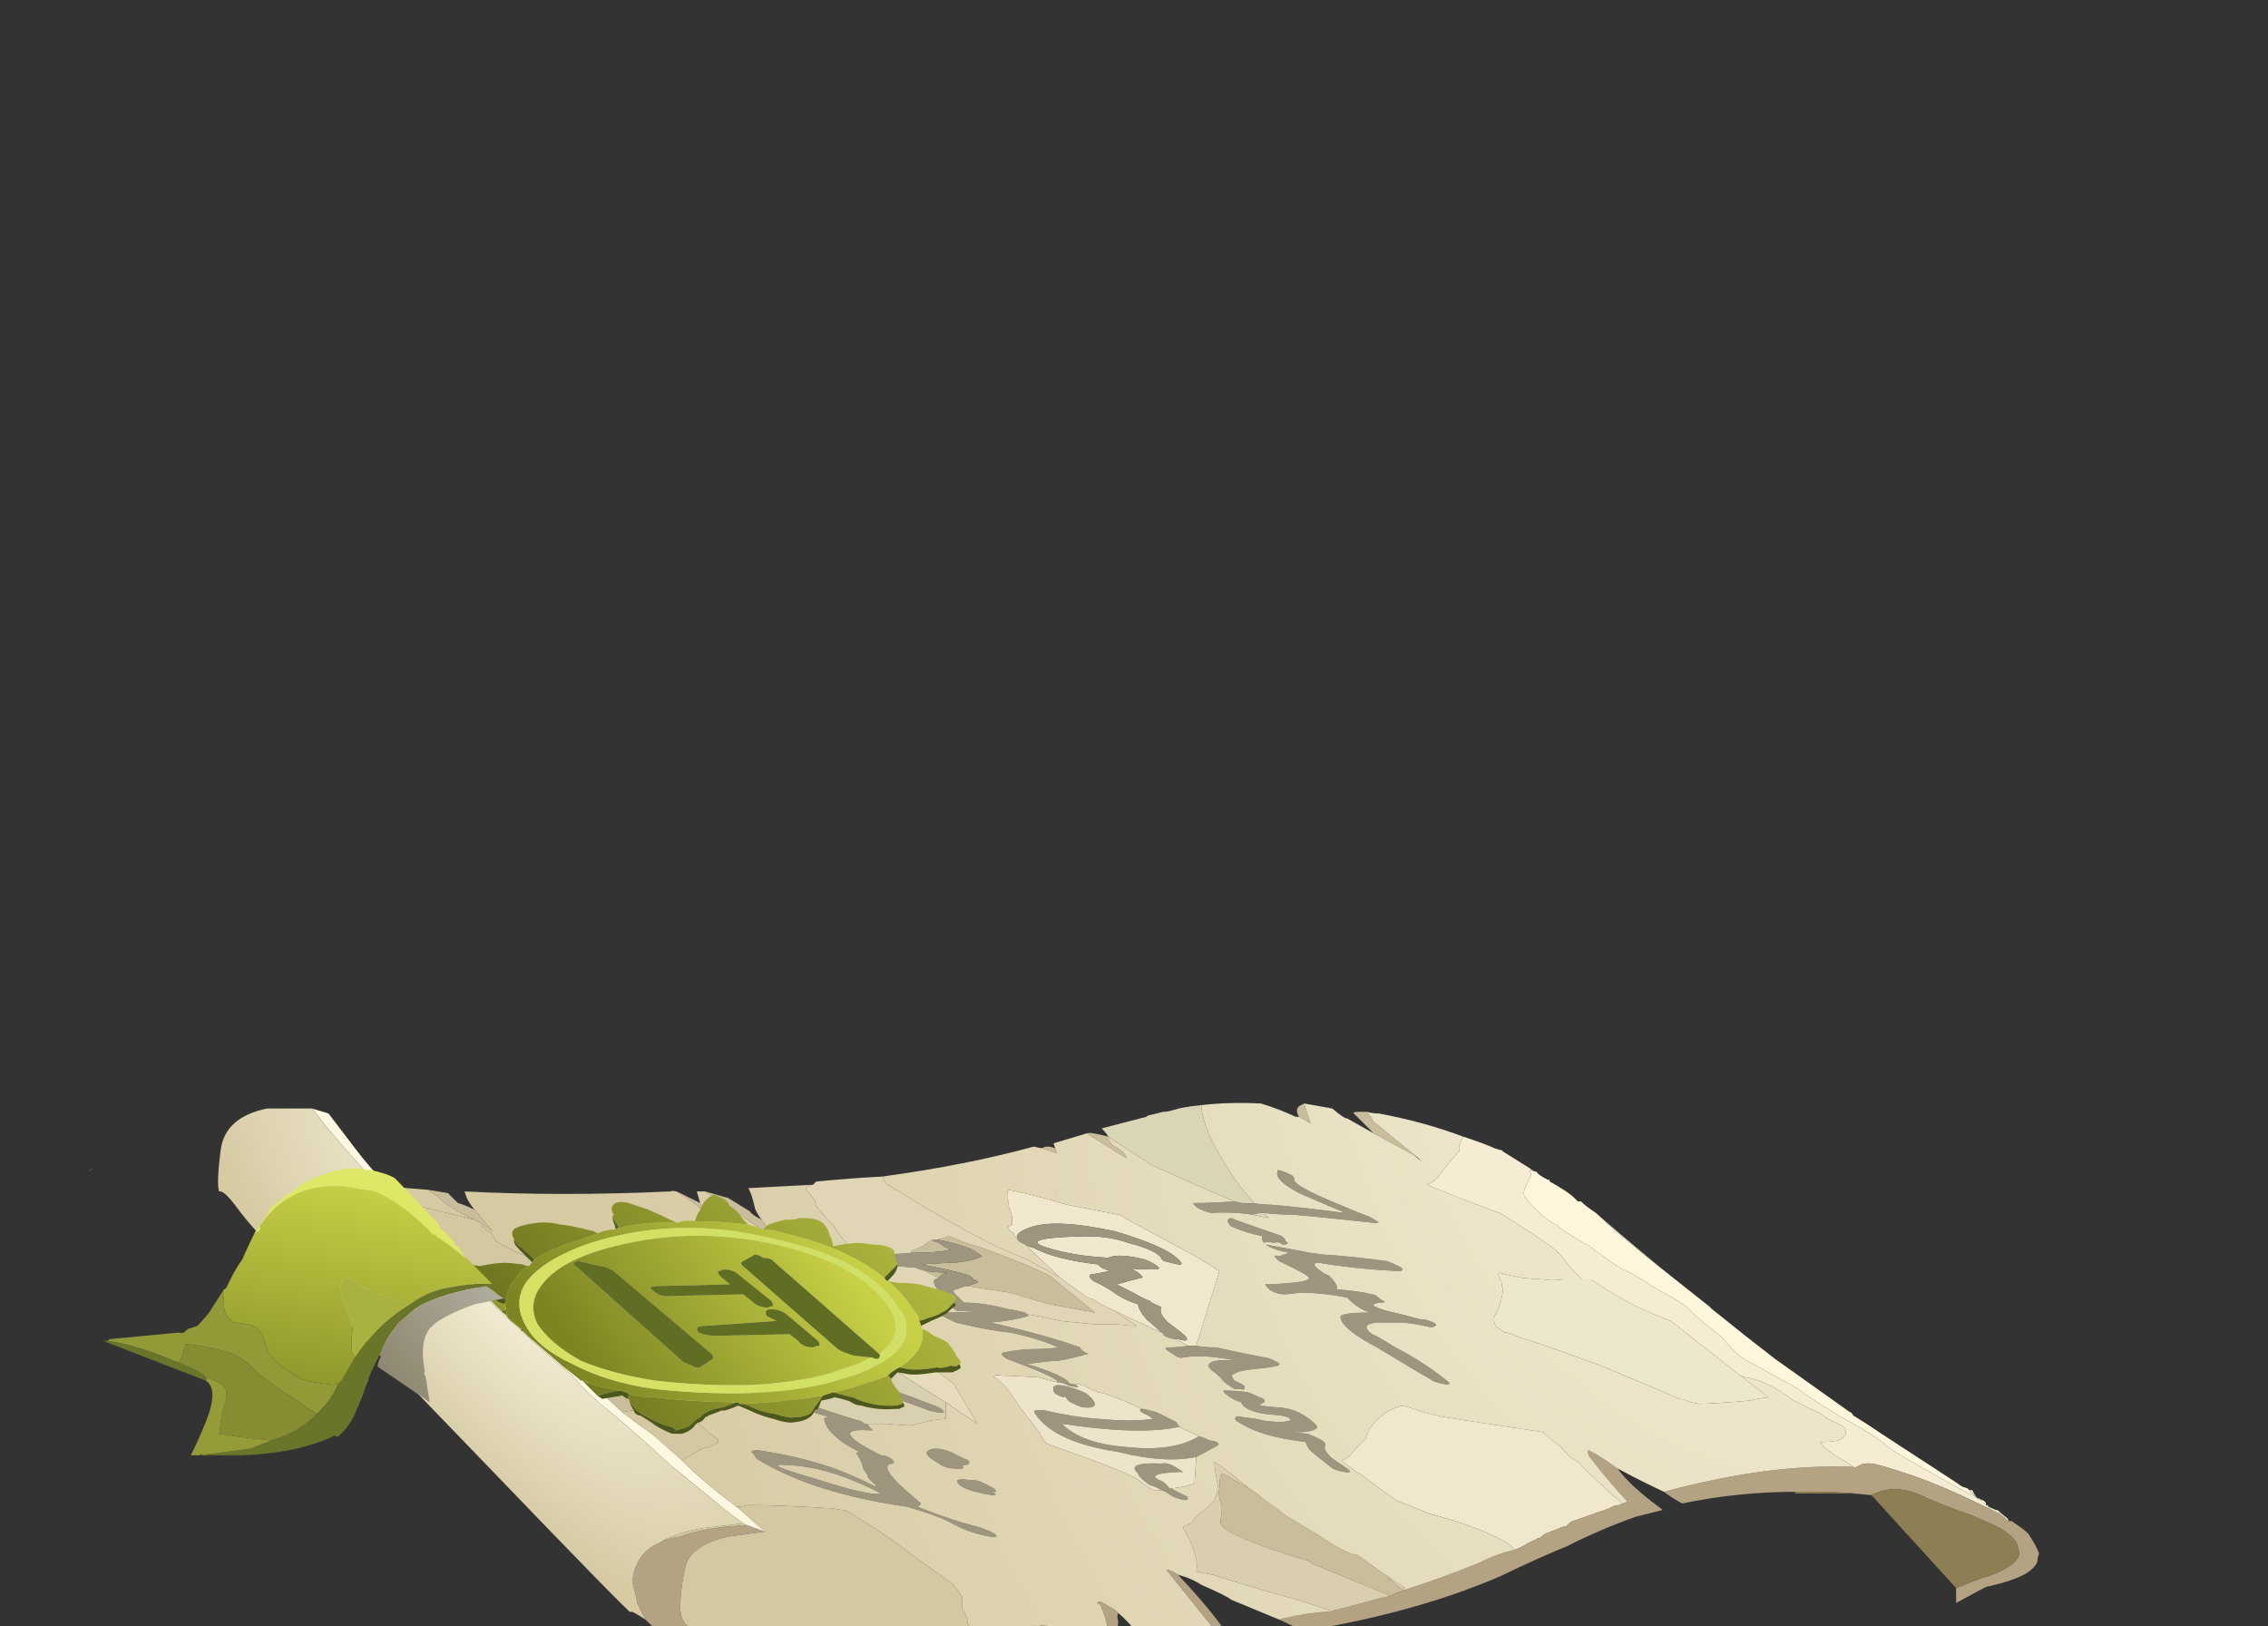 <?xml version="1.0" encoding="UTF-8" standalone="no"?>
<!DOCTYPE svg  PUBLIC '-//W3C//DTD SVG 1.1//EN'  'http://www.w3.org/Graphics/SVG/1.1/DTD/svg11.dtd'>
<svg id="flash0.ai" style="enable-background:new 0 0 68.35 49" xmlns="http://www.w3.org/2000/svg" xml:space="preserve" height="49px" viewBox="0 0 68.35 49" width="68.35px" version="1.1" y="0px" x="0px" xmlns:xlink="http://www.w3.org/1999/xlink">
<rect x="0" y="0" width="68.35" height="49" fill="#333333" stroke="none"/>
<symbol id="Symbol_1" viewBox="1.372 -28.97 54.878 16.987">
	<g id="Layer_1_2_" clip-rule="evenodd" fill-rule="evenodd">
		<path d="m42.9-15.3c0.333-0.333 0.833-0.767 1.5-1.3 0.156-0.124 0.315-0.249 0.475-0.375l1.45-1.15c0.022-0.027 0.047-0.052 0.075-0.075 0.331-0.262 0.664-0.529 1-0.8l0.9-0.7c0.934-0.667 1.684-1.2 2.25-1.6 0.034 0 0.067-0.034 0.1-0.1l0.4-0.25c0.1-0.067 0.25-0.167 0.45-0.3l2.3-1.5c0.034-0.033 0.083-0.066 0.15-0.1l0.15-0.05 0.05-0.05c0-0.033 0.067-0.1 0.2-0.2l0.05-0.05c-0.096 0.052-0.188 0.102-0.275 0.15-1.367 0.746-2.175 1.212-2.425 1.4-0.2 0.2-0.7 0.517-1.5 0.95-0.8 0.5-1.2 0.767-1.2 0.8-0.8 0.434-1.283 0.7-1.45 0.8-0.167 0.066-0.35 0.2-0.55 0.4l-0.3 0.35c-0.467 0.367-0.784 0.633-0.95 0.8-0.1 0.133-0.433 0.35-1 0.65-0.567 0.367-0.917 0.567-1.05 0.6-0.133 0.067-0.467 0.3-1 0.7-0.534 0.3-0.867 0.517-1 0.65-0.167 0.066-0.35 0.2-0.55 0.4-0.233 0.233-0.35 0.367-0.35 0.4-0.1 0.067-0.1 0.2 0 0.4l0.15 0.3-0.05 0.15 0.15-0.05h0.05c0.033-0.067 0.15-0.15 0.35-0.25h0.05v-0.05c0.367-0.2 0.617-0.367 0.75-0.5 0.033-0.033 0.067-0.066 0.1-0.1h0.1l0.05-0.05c0.067-0.067 0.2-0.167 0.4-0.3zm11.75-8.8c0.033 0 0.067-0.017 0.1-0.05h-0.05l-0.05 0.05-0.05 0.05c-0.045 0.045-0.087 0.078-0.125 0.1-0.028 0.022-0.053 0.039-0.075 0.05h0.05c0.033-0.033 0.066-0.05 0.1-0.05 0.048-0.024 0.082-0.057 0.1-0.1v-0.05z" fill="#FFF6DB"/>
		<path d="m54.7-24.15c0.043-0.043 0.118-0.093 0.225-0.15-0.947 0.477-1.764 0.835-2.45 1.075-0.703 0.239-1.128 0.364-1.275 0.375-0.141 0.017-0.257 0-0.35-0.05-0.09-0.059-0.157-0.076-0.2-0.05-0.148 0.108-0.249 0.174-0.3 0.2-0.4 0.233-0.633 0.417-0.7 0.55 0.233 0 0.417 0.017 0.55 0.05 0.1 0.033 0.167 0.083 0.2 0.15 0.067 0.1 0.033 0.2-0.1 0.3-0.233 0.1-0.4 0.184-0.5 0.25-0.1 0.1-0.25 0.184-0.45 0.25-0.233 0.133-0.4 0.217-0.5 0.25-0.267 0.2-0.5 0.35-0.7 0.45-0.267 0.133-0.517 0.217-0.75 0.25l-0.15 0.05-2.1 1.65c-0.833 0.3-1.633 0.716-2.4 1.25h-0.25c-0.067 0.033-0.217 0.183-0.45 0.45-0.133 0.2-0.283 0.367-0.45 0.5-0.367 0.267-0.9 0.617-1.6 1.05-0.3 0.1-1.033 0.383-2.2 0.85 0.067 0.034 0.133 0.067 0.2 0.1l0.15 0.15c0.167 0.233 0.383 0.5 0.65 0.8-0.066 0.033-0.033 0.167 0.1 0.4l0.3-0.1c0.2-0.066 0.417-0.15 0.65-0.25 0.049-0.016 0.099-0.033 0.15-0.05h0.05l0.05-0.05 0.8-0.5c0.033-0.033 0.083-0.066 0.15-0.1l-0.15 0.05 0.05-0.15-0.15-0.3c-0.1-0.2-0.1-0.333 0-0.4 0-0.033 0.117-0.167 0.35-0.4 0.2-0.2 0.383-0.333 0.55-0.4 0.133-0.133 0.466-0.35 1-0.65 0.533-0.4 0.867-0.633 1-0.7 0.133-0.033 0.483-0.233 1.05-0.6 0.567-0.3 0.9-0.517 1-0.65 0.167-0.167 0.483-0.433 0.95-0.8l0.3-0.35c0.2-0.2 0.383-0.333 0.55-0.4 0.167-0.1 0.65-0.367 1.45-0.8 0-0.033 0.4-0.3 1.2-0.8 0.8-0.434 1.3-0.75 1.5-0.95 0.25-0.188 1.058-0.654 2.425-1.4 0.087-0.048 0.179-0.098 0.275-0.15 0.022-0.011 0.047-0.028 0.075-0.05 0.038-0.021 0.08-0.055 0.125-0.1l0.05-0.05 0.05-0.05zm-11.8 8.85c0.422-0.378 1.081-0.936 1.975-1.675-0.16 0.126-0.319 0.251-0.475 0.375-0.667 0.533-1.167 0.967-1.5 1.3z" fill="#F5ECD3"/>
		<path d="m32.45-23.6c0.167-0.1 0.3-0.2 0.4-0.3 0.333-0.233 0.533-0.383 0.6-0.45 0.1-0.066 0.183-0.117 0.25-0.15 0.2-0.133 0.45-0.283 0.75-0.45 0.633-0.433 1.05-0.65 1.25-0.65l0.85-0.6 0.5-0.45h0.1l-0.5-0.2c-0.033 0.067-0.083 0.1-0.15 0.1l-1.95 0.8-0.15 0.05-0.05 0.05h-0.05v0.05c-0.566 0.167-1.033 0.316-1.4 0.45-0.733 0.267-1.15 0.467-1.25 0.6-0.066 0.033-0.083 0.133-0.05 0.3 0.033 0.2 0.033 0.333 0 0.4-0.067 0.167-0.083 0.316-0.05 0.45 0 0.3 0.034 0.45 0.1 0.45 0.3-0.167 0.567-0.317 0.8-0.45zm4.95 10.05l-1.2 0.65-0.6 0.6c-0.033 0.033 0.033 0.05 0.2 0.05h0.2c0.1-0.133 0.167-0.233 0.2-0.3l1.35-1.1-0.15 0.1zm-3.3 1.55l0.2-0.6-0.35 0.2c-0.1 0.167-0.083 0.283 0.05 0.35l0.1 0.05zm-6.55-0.9c0.067 0.033 0.284 0 0.65-0.1 0.033-0.167 0.1-0.267 0.2-0.3 0.2-0.1 0.317-0.217 0.35-0.35l-1.2 0.75zm-1.35-0.45c0.1 0.067 0.233 0.067 0.4 0l0.05-0.15-0.45 0.15zm-2.25-4.15c0.1 0.033 0.2 0.067 0.3 0.1 0.033 0.033 0 0.066-0.1 0.1-0.1 0.1-0.183 0.15-0.25 0.15-0.333 0.1-0.783 0.2-1.35 0.3 0.467 0.033 0.8 0.05 1 0.05 0.367 0.033 0.65 0.1 0.85 0.2l-0.3 0.2c-0.333 0.133-0.684 0.233-1.05 0.3 0.133 0.033 0.25 0.067 0.35 0.1 0.1-0.033 0.267-0.1 0.5-0.2 0.233-0.066 0.4-0.117 0.5-0.15 1-0.367 1.684-0.65 2.05-0.85l1.35-1.1c-0.367 0.066-0.816 0.15-1.35 0.25-0.267 0.066-0.667 0.183-1.2 0.35-0.433 0.067-0.867 0.133-1.3 0.2zm-1.05 1.4c0-0.033 0.067-0.066 0.2-0.1 0.133-0.1 0.25-0.167 0.35-0.2-0.233-0.067-0.633-0.1-1.2-0.1v0.05l0.35 0.15c0.133 0.1 0.233 0.167 0.3 0.2zm-0.2-0.95c0.333-0.034 0.55-0.05 0.65-0.05-0.133-0.033-0.217-0.083-0.25-0.15-0.167 0.067-0.3 0.133-0.4 0.2zm-8.75-0.85c0.267-0.033 0.466-0.117 0.6-0.25 0 0.033 0.034 0.033 0.1 0l-0.1-0.15c-0.2-0.2-0.333-0.434-0.4-0.7-0.033-0.3 0.033-0.667 0.2-1.1 0.033-0.033 0.1-0.133 0.2-0.3 0-0.033-0.017-0.15-0.05-0.35l-0.1-0.15c0-0.1 0.067-0.184 0.2-0.25-0.333-0.033-0.684-0.083-1.05-0.15-1.5 1.367-2.816 2.617-3.95 3.75 0.1 0 0.2-0.017 0.3-0.05 0.934-0.066 1.45-0.117 1.55-0.15 0.267-0.033 0.617-0.067 1.05-0.1 0.467 0.033 0.8 0.033 1 0 0.133 0 0.283-0.017 0.45-0.05zm-4.65 2.3l-0.2 0.1c-0.533 0.233-0.9 0.467-1.1 0.7l-0.3 0.2 0.6-0.1 0.3-0.3c0.133-0.033 0.3-0.1 0.5-0.2 0.133-0.167 0.316-0.383 0.55-0.65-0.167 0.1-0.283 0.183-0.35 0.25zm6.6 0.6l0.05-0.1v-0.1c-0.253 0.222-0.495 0.396-0.725 0.525 0.028-0.006 0.053-0.014 0.075-0.025l0.6-0.3zm0.15 0.35l0.7-0.2 0.65-0.4c0.033-0.067 0.15-0.15 0.35-0.25 0.133-0.167 0.233-0.333 0.3-0.5-0.967 0.667-1.633 1.117-2 1.35z" fill="#C9BE9B"/>
		<path d="m42.5-17.3h0.25c0.767-0.534 1.567-0.95 2.4-1.25l2.1-1.65 0.85-0.65c-0.267-0.033-0.45-0.066-0.55-0.1-0.8-0.066-1.316-0.1-1.55-0.1l-0.25 0.05c-0.133 0.067-0.25 0.1-0.35 0.1-0.6 0.267-1.383 0.6-2.35 1-1.367 0.5-2.183 0.783-2.45 0.85-0.2 0.1-0.35 0.15-0.45 0.15-0.133 0.1-0.217 0.15-0.25 0.15-0.1 0.167-0.1 0.317 0 0.45 0.1 0.2 0.167 0.433 0.2 0.7-0.033 0.067-0.05 0.15-0.05 0.25-0.1 0.133-0.117 0.217-0.05 0.25 0.1-0.033 0.317-0.083 0.65-0.15 0.333-0.033 0.55-0.05 0.65-0.05 0.2-0.034 0.4-0.034 0.6 0h0.6z" fill="#EDE7CE"/>
		<path d="m40.45-25.45l-0.15 0.15c-0.5 0.333-1.316 0.65-2.45 0.95-0.233 0.1-0.434 0.184-0.6 0.25-0.3 0.1-0.45 0.167-0.45 0.2-0.2 0.133-0.517 0.367-0.95 0.7-0.133 0.067-0.233 0.133-0.3 0.2-0.2 0.133-0.3 0.217-0.3 0.25 0.067 0.033 0.133 0.067 0.2 0.1 0.133 0.167 0.3 0.35 0.5 0.55 0.1 0.267 0.216 0.45 0.35 0.55 0.2 0.233 0.467 0.383 0.8 0.45l0.3-0.1c0.367-0.133 0.783-0.233 1.25-0.3 0.434-0.067 1.317-0.2 2.65-0.4-0.033 0 0.15-0.15 0.55-0.45 0.1-0.167 0.267-0.316 0.5-0.45 0.566-0.567 1.017-0.983 1.35-1.25l-0.1-0.05c-0.1 0-0.2-0.033-0.3-0.1l-1-0.35c-0.133-0.034-0.233-0.1-0.3-0.2-0.1 0-0.167-0.017-0.2-0.05l-0.4-0.15c-0.066-0.033-0.133-0.083-0.2-0.15h-0.05l-0.3-0.15c-0.1-0.067-0.233-0.133-0.4-0.2zm-9.85 6.15c-0.1 0.066-0.233 0.133-0.4 0.2h0.1c0.233-0.066 0.317-0.05 0.25 0.05 0 0.033-0.183 0.183-0.55 0.45-0.2 0.2-0.267 0.35-0.2 0.45-0.033 0.033-0.1 0.066-0.2 0.1-0.067 0.033-0.117 0.066-0.15 0.1-0.167 0.067-0.333 0.15-0.5 0.25-0.267 0.133-0.434 0.217-0.5 0.25 0.233 0.067 0.483 0.133 0.75 0.2 0.066 0 0.033 0.05-0.1 0.15-0.058 0.058-0.158 0.1-0.3 0.125 0.307-0.017 0.574-0.025 0.8-0.025 0.167 0 0.167 0.05 0 0.15-0.1 0.067-0.2 0.117-0.3 0.15-0.533 0.133-0.9 0.15-1.1 0.05-0.567 0.033-1.05 0.1-1.45 0.2-1.133 0.267-0.867 0.417 0.8 0.45 0.467 0 0.883-0.067 1.25-0.2 0.534-0.133 0.867-0.283 1-0.45 0-0.067 0.1-0.117 0.3-0.15 0.233-0.067 0.333-0.067 0.3 0-0.2 0.3-0.867 0.617-2 0.95-1.233 0.267-2.1 0.3-2.6 0.1-0.267-0.1-0.383-0.2-0.35-0.3-0.067 0.033-0.1 0.083-0.1 0.15-0.1 0.033-0.15 0.083-0.15 0.15-0.034 0.033-0.034 0.05 0 0.05l0.1 0.05v0.25c-0.033 0.133-0.066 0.233-0.1 0.3 0 0.1-0.017 0.184-0.05 0.25 0 0.133 0.017 0.217 0.05 0.25l0.45-0.1c0.3-0.066 0.733-0.183 1.3-0.35l1.3-0.25c0.233-0.034 0.383-0.083 0.45-0.15 0.733-0.4 1.316-0.716 1.75-0.95 0.267-0.133 0.633-0.35 1.1-0.65l-0.7-2.25h-0.25zm-3.85 2.05c-0.466 0.433-0.815 0.766-1.05 1 0.035-0.034 0.119-0.067 0.25-0.1 0.433-0.233 1.083-0.4 1.95-0.5 0.033-0.066 0.15-0.133 0.35-0.2l-0.55-0.1c-0.067 0-0.083-0.033-0.05-0.1l0.1-0.1c0.233-0.1 0.467-0.233 0.7-0.4 0.2-0.133 0.417-0.233 0.65-0.3 0-0.1 0.083-0.25 0.25-0.45 0.233-0.2 0.383-0.333 0.45-0.4-0.367 0.167-0.833 0.383-1.4 0.65-0.3 0.133-0.517 0.25-0.65 0.35-0.133 0.033-0.217 0.066-0.25 0.1l-0.75 0.55z" fill="#F0E7CC"/>
		<path d="m51.2-23.8l-0.6 0.05 0.4-0.025c-0.417 0.04-0.834 0.065-1.25 0.075-0.283 0.007-0.567 0.007-0.85 0-1.133 0-2.267-0.117-3.4-0.35-0.2 0.1-0.383 0.216-0.55 0.35 2.115 0.571 4.015 0.821 5.7 0.75 0.043-0.025 0.11-0.009 0.2 0.05 0.093 0.05 0.209 0.067 0.35 0.05 0.147-0.011 0.572-0.136 1.275-0.375 0.686-0.239 1.502-0.598 2.45-1.075l0.05-0.025c0.023-0.005 0.049-0.014 0.075-0.025 0.102-0.076 0.202-0.159 0.3-0.25 0.033 0.033 0.066 0.033 0.1 0 0.3-0.2 0.466-0.333 0.5-0.4 0.133-0.2 0.233-0.383 0.3-0.55-0.033-0.1-0.05-0.184-0.05-0.25-0.034-0.1-0.117-0.2-0.25-0.3-0.219-0.164-0.627-0.313-1.225-0.45h-0.025c-0.065-0.021-0.382-0.188-0.95-0.5v0.45c0.428 0.173 0.687 0.273 0.775 0.3 0.061 0.019 0.119 0.035 0.175 0.05 0.547 0.194 0.864 0.41 0.95 0.65 0 0.133-0.033 0.267-0.1 0.4-0.167 0.233-0.466 0.434-0.9 0.6l-0.45 0.2c-0.479 0.158-0.988 0.358-1.525 0.6-0.538 0.237-1.03 0.237-1.475 0zm-14.05-2.85c0.733 0.233 1.467 0.5 2.2 0.8 0.4 0.2 0.767 0.333 1.1 0.4 0.167 0.067 0.3 0.133 0.4 0.2l0.3 0.15h0.05c0.066 0.067 0.133 0.117 0.2 0.15l0.4 0.15c0.034 0.033 0.1 0.05 0.2 0.05 0.067 0.1 0.167 0.167 0.3 0.2l1 0.35c0.1 0.067 0.2 0.1 0.3 0.1l0.1 0.05 0.15 0.05c-0.4 0.433-0.767 0.867-1.1 1.3-0.067 0.067-0.1 0.15-0.1 0.25 0.133-0.033 0.434-0.216 0.9-0.55 0.233-0.333 0.667-0.733 1.3-1.2l0.05-0.05-0.8-0.2c-0.667-0.233-1.367-0.533-2.1-0.9-0.5-0.2-1.167-0.5-2-0.9-1.7-0.733-3.683-1.283-5.95-1.65-0.233 0.133-0.466 0.25-0.7 0.35 0.5 0.133 1.033 0.216 1.6 0.25 0.033 0.033 0.083 0.05 0.15 0.05l0.95 0.25c0.233 0.067 0.434 0.117 0.6 0.15l0.5 0.2zm-9.5-1.55c0.2 0.034 0.4 0.05 0.6 0.05-0.067 0.433-0.167 0.783-0.3 1.05-0.1 0.033-0.1 0.067 0 0.1 0.066-0.033 0.183-0.1 0.35-0.2 0.067-0.033 0.133-0.083 0.2-0.15-0.033-0.066-0.033-0.15 0-0.25l-0.05-0.6c0.033 0 0-0.066-0.1-0.2-0.033-0.1-0.067-0.184-0.1-0.25-3.067-0.267-5.667-0.367-7.8-0.3-1.467 0-2.633 0.083-3.5 0.25h-0.25l-1.1 0.25c-0.533 0.233-0.967 0.517-1.3 0.85l-0.05 0.05c-0.067 0.133-0.15 0.3-0.25 0.5 0 0.066-0.033 0.216-0.1 0.45-0.066 0.233-0.025 0.492 0.125 0.775 0.15 0.284 0.358 0.475 0.625 0.575 0.167 0.1 0.383 0.167 0.65 0.2 0.333 0.133 0.8 0.233 1.4 0.3l0.6 0.05 0.55-0.2-1.1-0.15c-0.768-0.169-1.201-0.478-1.3-0.925-0.096-0.442-0.146-0.833-0.15-1.175s0.104-0.558 0.325-0.65c0.218-0.098 0.41-0.197 0.575-0.3 0.066-0.033 0.15-0.066 0.25-0.1 0.133-0.033 0.25-0.05 0.35-0.05l2.85-0.2h0.1 0.1c0.112-0.003 0.229-0.02 0.35-0.05l0.1 0.05c0.034 0 0.067-0.017 0.1-0.05h0.2l7.05 0.3zm2.65 2c0.633-0.667 1.133-1.267 1.5-1.8v-0.1c-0.033 0-0.05-0.033-0.05-0.1-0.133 0-0.45-0.066-0.95-0.2-0.466-0.033-0.833-0.083-1.1-0.15l-0.15 0.2c-0.066 0.067-0.15 0.15-0.25 0.25 0.767 0.067 1.467 0.15 2.1 0.25-0.4 0.5-0.883 1.1-1.45 1.8 0.1 0 0.217-0.05 0.35-0.15z" fill="#B3A383"/>
		<path d="m32-14.95c-0.867 0.367-1.7 0.733-2.5 1.1l-1.3 0.85c-0.034 0.067-0.1 0.15-0.2 0.25l1.35 0.35c0.033 0.033 0.066 0.05 0.1 0.05l0.4 0.1c0.1 0 0.2 0.017 0.3 0.05 0.2 0.067 0.483 0.117 0.85 0.15 0.033-0.5 0.3-1.133 0.8-1.9 0.2-0.333 0.45-0.667 0.75-1 0.034-0.033 0.034-0.05 0-0.05-0.133-0.033-0.317-0.017-0.55 0.05zm0.9-0.35c0.033-0.067 0.083-0.117 0.15-0.15-0.2 0.034-0.367 0.067-0.5 0.1 0.033 0.033 0.15 0.05 0.35 0.05z" fill="#DBD5B8"/>
		<path d="m36.6-18.25c0.3-0.067 0.633-0.15 1-0.25 0.133 0 0.267-0.033 0.4-0.1 0.133-0.066 0.1-0.117-0.1-0.15-0.033 0.033-0.3 0.083-0.8 0.15h-0.8c-0.367-0.033-0.417-0.15-0.15-0.35 0.1-0.033 0.333-0.167 0.7-0.4 0.533-0.267 1.05-0.6 1.55-1 0.133-0.1 0.1-0.133-0.1-0.1-0.2 0.034-0.333 0.083-0.4 0.15-0.133 0.066-0.667 0.383-1.6 0.95-0.7 0.367-1.066 0.667-1.1 0.9-0.034 0.1 0.267 0.15 0.9 0.15-0.233 0.066-0.45 0.2-0.65 0.4l-0.05 0.05c-0.5 0.1-0.967 0.15-1.4 0.15l-0.45-0.05c-0.2 0-0.367 0.05-0.5 0.15-0.133 0.133-0.15 0.184-0.05 0.15 0.867 0.034 1.283 0.1 1.25 0.2-0.033 0.067-0.333 0.233-0.9 0.5l-0.1 0.1c-0.067 0.066-0.033 0.083 0.1 0.05l0.3 0.1c-0.333 0.067-0.566 0.15-0.7 0.25 0.167-0.033 0.617-0.117 1.35-0.25l0.35-0.05c0.567-0.034 1.217-0.1 1.95-0.2 0.1-0.033 0.217-0.083 0.35-0.15s0.15-0.117 0.05-0.15c-0.833 0.033-1.65 0.117-2.45 0.25-0.233 0-0.167-0.117 0.2-0.35 0.067 0 0.15-0.067 0.25-0.2 0.067-0.1 0.1-0.167 0.1-0.2v-0.05c0.433-0.033 0.783-0.083 1.05-0.15 0.067 0 0.15-0.05 0.25-0.15 0.167-0.067 0.167-0.1 0-0.1-0.333-0.033-0.267-0.117 0.2-0.25zm-4.05 3.25c0.2-0.033 0.383-0.05 0.55-0.05 0.467-0.034 1.217-0.117 2.25-0.25-0.633 0.267-1.1 0.466-1.4 0.6-0.5 0.267-0.717 0.483-0.65 0.65-0.033 0.066 0.067 0.05 0.3-0.05 0.167-0.066 0.233-0.133 0.2-0.2 0-0.1 0.3-0.284 0.9-0.55 0.7-0.3 1.15-0.483 1.35-0.55 0.067-0.033 0.15-0.083 0.25-0.15 0.067-0.034 0.05-0.05-0.05-0.05-1.233 0.133-2.067 0.217-2.5 0.25-0.267 0-0.55 0.017-0.85 0.05-0.2 0-0.316-0.017-0.35-0.05-0.466 0.067-0.883 0.083-1.25 0.05-0.133 0.033-0.267 0.083-0.4 0.15-0.133 0.1-0.167 0.15-0.1 0.15 0.367 0 0.767 0.017 1.2 0.05 0.233-0.067 0.417-0.083 0.55-0.05zm-2.35-4.1c-0.2 0.033-0.317 0.083-0.35 0.15 0 0.034-0.017 0.05-0.05 0.05-0.066 0.066-0.216 0.2-0.45 0.4-0.167 0.2-0.25 0.35-0.25 0.45-0.233 0.066-0.45 0.167-0.65 0.3-0.233 0.167-0.467 0.3-0.7 0.4l-0.1 0.1c-0.033 0.067-0.017 0.1 0.05 0.1l0.55 0.1c-0.2 0.066-0.317 0.133-0.35 0.2-0.867 0.1-1.517 0.267-1.95 0.5-0.131 0.033-0.215 0.066-0.25 0.1-0.167 0.067-0.25 0.133-0.25 0.2-0.034 0.1 0.083 0.2 0.35 0.3 0.5 0.2 1.367 0.167 2.6-0.1 1.133-0.333 1.8-0.65 2-0.95 0.033-0.067-0.066-0.067-0.3 0-0.2 0.033-0.3 0.083-0.3 0.15-0.133 0.167-0.466 0.316-1 0.45-0.367 0.133-0.783 0.2-1.25 0.2-1.667-0.033-1.933-0.183-0.8-0.45 0.4-0.1 0.883-0.167 1.45-0.2 0.2 0.1 0.566 0.083 1.1-0.05 0.1-0.033 0.2-0.083 0.3-0.15 0.167-0.1 0.167-0.15 0-0.15-0.227 0-0.493 0.008-0.8 0.025 0.142-0.025 0.242-0.067 0.3-0.125 0.133-0.1 0.167-0.15 0.1-0.15-0.267-0.067-0.517-0.133-0.75-0.2 0.066-0.033 0.233-0.117 0.5-0.25 0.167-0.1 0.333-0.183 0.5-0.25 0.033-0.033 0.083-0.066 0.15-0.1 0.1-0.034 0.167-0.067 0.2-0.1-0.066-0.1 0-0.25 0.2-0.45 0.367-0.267 0.55-0.417 0.55-0.45 0.067-0.1-0.017-0.117-0.25-0.05h-0.1zm-3.125-1.35c0.086-0.002 0.145-0.02 0.175-0.05 0.1-0.067 0.017-0.067-0.25 0-0.133 0.067-0.233 0.1-0.3 0.1h-0.05v0.05c-0.066 0.067-0.3 0.184-0.7 0.35-0.434 0.167-0.7 0.267-0.8 0.3-0.167 0.1-0.2 0.167-0.1 0.2 0.367 0.067 0.65 0.1 0.85 0.1 0.333 0 0.6 0.017 0.8 0.05-0.367 0.167-0.85 0.317-1.45 0.45-0.4 0.033-0.95 0.133-1.65 0.3-0.5 0.233-0.633 0.333-0.4 0.3 0.4 0 0.783 0.017 1.15 0.05h-0.7c-0.1 0.067-0.217 0.133-0.35 0.2-0.074 0.019-0.125 0.027-0.15 0.025l-0.05 0.025c-0.167 0.067-0.167 0.1 0 0.1l0.45-0.05c-0.1 0.067-0.183 0.117-0.25 0.15-0.233 0.167-0.35 0.3-0.35 0.4-0.034 0.066 0.017 0.117 0.15 0.15 0.033 0.067 0.117 0.117 0.25 0.15-0.1 0-0.317 0.017-0.65 0.05-0.133 0.033-0.233 0.066-0.3 0.1-0.433 0.034-0.733 0.067-0.9 0.1-0.167 0.067-0.317 0.117-0.45 0.15l-0.15 0.15c0.6 0 1.05 0.017 1.35 0.05 0.567 0 0.967 0.033 1.2 0.1-0.1 0.033-0.217 0.1-0.35 0.2-0.133 0.034-0.2 0.067-0.2 0.1h0.15c0.367-0.066 0.717-0.167 1.05-0.3l0.3-0.2c-0.2-0.1-0.483-0.167-0.85-0.2-0.2 0-0.533-0.017-1-0.05 0.567-0.1 1.017-0.2 1.35-0.3 0.067 0 0.15-0.05 0.25-0.15 0.1-0.034 0.133-0.067 0.1-0.1-0.1-0.033-0.2-0.067-0.3-0.1-0.167-0.033-0.267-0.067-0.3-0.1-0.167 0-0.15-0.083 0.05-0.25l0.15-0.15c0.4 0 0.85-0.067 1.35-0.2 0.066 0 0.233-0.033 0.5-0.1l0.05-0.05 0.05-0.05c-0.333-0.1-0.716-0.167-1.15-0.2 1.167-0.267 2.067-0.517 2.7-0.75 0-0.033 0.05-0.083 0.15-0.15 0.1-0.033 0.117-0.05 0.05-0.05-0.2-0.067-0.483-0.133-0.85-0.2-0.167 0-0.483-0.033-0.95-0.1 0.333-0.1 0.617-0.2 0.85-0.3s0.383-0.2 0.45-0.3h0.025zm-9.675 0.45h0.05c0.667 0.167 1.633 0.1 2.9-0.2 0.9-0.267 1.767-0.566 2.6-0.9 0.133-0.033 0.233-0.1 0.3-0.2-0.033-0.034-0.183-0.017-0.45 0.05-0.6 0.233-1.216 0.433-1.85 0.6-0.9 0.3-1.617 0.417-2.15 0.35-0.933-0.034-1-0.217-0.2-0.55 0.3-0.133 0.983-0.367 2.05-0.7 0.067 0 0.133-0.034 0.2-0.1h0.05c0.034-0.001 0.067-0.035 0.1-0.1 0.1-0.067 0.117-0.1 0.05-0.1-0.933 0.067-0.833-0.183 0.3-0.75 0.1 0 0.2-0.033 0.3-0.1 0.1-0.066 0.117-0.117 0.05-0.15-0.367-0.033-0.1-0.417 0.8-1.15l0.05-0.05c0-0.034-0.033-0.067-0.1-0.1 0.667-0.267 1.267-0.467 1.8-0.6 0.133-0.033 0.3-0.1 0.5-0.2 0.133-0.1 0.1-0.133-0.1-0.1-0.433 0.066-0.85 0.216-1.25 0.45-0.267 0.133-0.683 0.283-1.25 0.45-1.9 0.267-3.417 0.75-4.55 1.45-0.033 0.067-0.067 0.117-0.1 0.15-0.1 0.066-0.05 0.1 0.15 0.1 0.7-0.1 1.367-0.25 2-0.45 0.434-0.133 0.95-0.35 1.55-0.65v0.05c-0.2 0.167-0.284 0.267-0.25 0.3-0.1 0.133-0.15 0.217-0.15 0.25 0 0.067-0.05 0.184-0.15 0.35l-0.05 0.05 0.05 0.05 0.15-0.05c-0.4 0.2-0.667 0.367-0.8 0.5-0.2 0.167-0.317 0.333-0.35 0.5-0.033 0.033-0.017 0.066 0.05 0.1h0.1c-2.467 0.7-3.267 1.183-2.4 1.45zm12.4-3.65c-0.1 0.066-0.216 0.117-0.35 0.15-0.233 0.167-0.35 0.283-0.35 0.35-0.267 0.233-0.033 0.333 0.7 0.3 0.133 0.033 0.3-0.017 0.5-0.15 0.167-0.1 0.184-0.133 0.05-0.1-0.7-0.033-0.9-0.117-0.6-0.25 0.1-0.033 0.2-0.117 0.3-0.25h0.05c0.167-0.1 0.333-0.183 0.5-0.25-0.033 0-0.033-0.017 0-0.05 0-0.033-0.033-0.05-0.1-0.05-0.2 0.034-0.367 0.1-0.5 0.2-0.033 0.033-0.1 0.067-0.2 0.1zm1.05 1c-0.633-0.133-1.417-0.083-2.35 0.15-1.3 0.2-2.133 0.583-2.5 1.15-0.1 0.1 0 0.133 0.3 0.1 0.567-0.133 1.1-0.217 1.6-0.25 0.7-0.067 1.25-0.067 1.65 0l-0.15 0.1c-0.233 0.1-0.3 0.167-0.2 0.2 0.066 0 0.216-0.033 0.45-0.1 0.267-0.133 0.467-0.233 0.6-0.3 0.033-0.066 0.067-0.117 0.1-0.15h-0.05c-0.8-0.167-1.966-0.133-3.5 0.1 0.4-0.4 1.05-0.633 1.95-0.7 0.9-0.1 1.617 0 2.15 0.3 0.033 0.033 0.15 0 0.35-0.1 0.233-0.033 0.317-0.083 0.25-0.15-0.233-0.133-0.45-0.25-0.65-0.35zm-0.25 3.35h0.25c0.167-0.034 0.367-0.05 0.6-0.05 0.433-0.1 0.917-0.2 1.45-0.3 0.067 0 0.167-0.033 0.3-0.1 0.167-0.067 0.2-0.117 0.1-0.15s-0.333-0.067-0.7-0.1c-0.333-0.033-0.533-0.083-0.6-0.15-0.1 0-0.1-0.067 0-0.2 0.233-0.1 0.333-0.167 0.3-0.2 0.034-0.067-0.017-0.083-0.15-0.05h-0.15c-0.167 0.1-0.283 0.184-0.35 0.25 0 0.033-0.083 0.117-0.25 0.25-0.2 0.133-0.233 0.233-0.1 0.3 0.133 0.066 0.383 0.083 0.75 0.05-0.6 0.133-1.133 0.167-1.6 0.1-0.067-0.033-0.167 0-0.3 0.1-0.233 0.133-0.283 0.2-0.15 0.2 0.2 0 0.4 0.017 0.6 0.05zm-6.95-4.05c0.1 0.033 0.217 0.033 0.35 0h0.2c0.133-0.033 0.283-0.1 0.45-0.2 0.033 0 0.083-0.034 0.15-0.1 0.034-0.033 0.034-0.05 0-0.05h-0.1c0.133-0.066 0.133-0.1 0-0.1-0.633 0.1-0.983 0.233-1.05 0.4v0.05zm-0.65 0.95c0.133 0 0.283-0.033 0.45-0.1l0.4-0.2c0.133-0.033 0.183-0.083 0.15-0.15-0.033-0.033-0.1-0.05-0.2-0.05 0.067-0.1 0-0.133-0.2-0.1-0.2 0-0.367 0.05-0.5 0.15-0.167 0.1-0.267 0.167-0.3 0.2-0.1 0.1-0.1 0.167 0 0.2 0.033 0.033 0.1 0.05 0.2 0.05zm4.8 1.35c0-0.1-0.133-0.133-0.4-0.1-0.267 0.1-0.417 0.183-0.45 0.25-0.034 0.066-0.067 0.083-0.1 0.05-0.233 0.067-0.333 0.15-0.3 0.25-0.033 0.1 0.067 0.133 0.3 0.1 0.3-0.067 0.533-0.15 0.7-0.25 0.133-0.1 0.217-0.2 0.25-0.3zm5.4-0.1c0.2 0 0.4-0.033 0.6-0.1 0.167-0.067 0.317-0.15 0.45-0.25s0.217-0.183 0.25-0.25c-0.059-0.118-0.326-0.168-0.8-0.15 0.154-0.014 0.32-0.03 0.5-0.05 0.1-0.033 0.216-0.083 0.35-0.15 0.133-0.066 0.2-0.133 0.2-0.2-0.067-0.067-0.017-0.184 0.15-0.35 0.033-0.033 0.2-0.15 0.5-0.35 0.133-0.1 0.1-0.133-0.1-0.1s-0.333 0.083-0.4 0.15l-0.5 0.4c-0.133 0.1-0.217 0.216-0.25 0.35-0.533 0.067-0.95 0.15-1.25 0.25-0.333 0.1-0.617 0.233-0.85 0.4-0.033 0.033-0.033 0.066 0 0.1 0 0.034 0.067 0.034 0.2 0 0.3-0.033 0.5-0.066 0.6-0.1 0.233-0.034 0.433-0.05 0.6-0.05l0.25 0.05c0 0.066-0.1 0.117-0.3 0.15l-0.5 0.05c-0.4 0.067-0.633 0.184-0.7 0.35-0.133 0.033-0.267 0.1-0.4 0.2s-0.167 0.15-0.1 0.15c0.233 0 0.466-0.017 0.7-0.05 0.1-0.033 0.217-0.083 0.35-0.15 0.133-0.033 0.183-0.083 0.15-0.15-0.066-0.033-0.117-0.067-0.15-0.1l0.45-0.05zm-0.35 5.15c-0.333 0.067-0.65 0.167-0.95 0.3-0.133 0.133-0.133 0.217 0 0.25 0.067-0.033 0.2-0.083 0.4-0.15l1-0.35c0.133-0.033 0.217-0.1 0.25-0.2 0.1-0.067 0.067-0.1-0.1-0.1-0.067 0.067-0.15 0.083-0.25 0.05-0.167 0.034-0.267 0.034-0.3 0-0.067 0.067-0.083 0.133-0.05 0.2zm-14.25-6.9c-0.667 0.066-0.417-0.067 0.75-0.4 1.133-0.367 1.8-0.517 2-0.45-1.033 0.533-1.95 0.817-2.75 0.85z" fill="#9D957E"/>
		<path d="m23.05-16.1h-0.15c-0.066-0.033-0.167-0.1-0.3-0.2l-0.35-0.15v-0.05c-0.3-0.033-0.75-0.05-1.35-0.05l0.15-0.15c0.133-0.033 0.284-0.083 0.45-0.15 0.167-0.033 0.467-0.066 0.9-0.1 0.067-0.033 0.167-0.066 0.3-0.1 0.1-0.067 0.233-0.133 0.4-0.2-0.133-0.033-0.184-0.083-0.15-0.15 0-0.1 0.117-0.233 0.35-0.4 0.067-0.034 0.15-0.083 0.25-0.15l-0.45 0.05c-0.167 0-0.167-0.033 0-0.1l0.05-0.025-0.05-0.025c-0.133 0.033-0.267 0.05-0.4 0.05s-0.25 0.017-0.35 0.05c-0.133 0.034-0.267 0.1-0.4 0.2-0.1 0.067-0.284 0.233-0.55 0.5-0.233 0.2-0.433 0.367-0.6 0.5-0.133 0.1-0.283 0.267-0.45 0.5-0.133 0.133-0.283 0.333-0.45 0.6-0.233 0.233-0.4 0.417-0.5 0.55l-0.05 0.2-0.25 0.3c-0.033 0.033-0.017 0.067 0.05 0.1l0.1 0.05h0.05l0.1 0.1c0.7 0.067 1.367 0.117 2 0.15 0.067-0.167 0.15-0.267 0.25-0.3 0.033-0.033 0.117-0.083 0.25-0.15 0.667-0.434 1.633-0.983 2.9-1.65 0.167-0.067 0.483-0.2 0.95-0.4 0.5-0.267 0.833-0.45 1-0.55l0.75-0.55c0.033-0.034 0.117-0.067 0.25-0.1 0.133-0.1 0.35-0.217 0.65-0.35l0.65-0.45c-0.167 0-0.367 0.017-0.6 0.05h-0.7l-1 0.1c-0.433 0.1-0.767 0.167-1 0.2l-0.05 0.05c-0.267 0.066-0.434 0.1-0.5 0.1-0.5 0.133-0.95 0.2-1.35 0.2l-0.15 0.15c-0.2 0.167-0.217 0.25-0.05 0.25 0.033 0.033 0.133 0.067 0.3 0.1 0.433-0.067 0.867-0.133 1.3-0.2 0.533-0.167 0.933-0.283 1.2-0.35 0.533-0.1 0.983-0.184 1.35-0.25l-1.35 1.1c-0.367 0.2-1.05 0.483-2.05 0.85-0.1 0.033-0.267 0.083-0.5 0.15-0.233 0.1-0.4 0.167-0.5 0.2-0.1-0.033-0.217-0.067-0.35-0.1z" fill="#E0D6B6"/>
		<path d="m23.3-21c-0.933 0.567-1.783 1.117-2.55 1.65-1.667 0.967-2.733 1.633-3.2 2-0.533 0.367-0.95 0.667-1.25 0.9-0.233 0.067-0.35 0.15-0.35 0.25 0.066-0.033 0.117-0.066 0.15-0.1l0.85-0.15c0.5-0.133 0.917-0.25 1.25-0.35 0.5-0.133 0.9-0.25 1.2-0.35 0.233 0 0.383-0.017 0.45-0.05 0.133-0.033 0.233-0.083 0.3-0.15 0.033 0 0.15-0.05 0.35-0.15 0.033-0.033 0.133-0.167 0.3-0.4 0.2-0.167 0.5-0.45 0.9-0.85 0.367-0.367 0.633-0.667 0.8-0.9 0.267-0.2 0.617-0.467 1.05-0.8l0.7-1.2-0.95 0.65z" fill="#E6DCBC"/>
		<path d="m17.55-17.35c0.467-0.367 1.534-1.033 3.2-2 0.767-0.533 1.617-1.083 2.55-1.65v-0.5c-0.066 0-0.216-0.017-0.45-0.05-0.233-0.067-0.434-0.117-0.6-0.15-0.167 0-0.417 0.017-0.75 0.05h-0.6-0.05c-0.067 0.066-0.133 0.1-0.2 0.1-1.066 0.333-1.75 0.566-2.05 0.7-0.8 0.333-0.733 0.517 0.2 0.55 0.534 0.066 1.25-0.05 2.15-0.35 0.633-0.167 1.25-0.367 1.85-0.6 0.267-0.067 0.417-0.083 0.45-0.05-0.067 0.1-0.167 0.167-0.3 0.2-0.833 0.333-1.7 0.633-2.6 0.9-1.267 0.3-2.233 0.367-2.9 0.2h-0.1l-0.4 0.8c-0.1 0.133-0.184 0.267-0.25 0.4l-0.05 0.05c0 0.033 0.05 0.05 0.15 0.05 0.034 0.067 0.083 0.1 0.15 0.1 0.167 0.167 0.267 0.317 0.3 0.45-0.033 0.033-0.05 0.133-0.05 0.3 0.033 0.133 0.083 0.233 0.15 0.3l0.2 0.2z" fill="#D9D0B0"/>
		<path d="m17.85-24.9c-0.3 0.267-0.583 0.517-0.85 0.75 0.133 0 0.25 0.017 0.35 0.05 0.6 0 1.45-0.033 2.55-0.1 0.167-0.033 0.283-0.05 0.35-0.05l0.2-0.1c0.767-0.467 1.4-0.9 1.9-1.3 0.367-0.267 0.767-0.55 1.2-0.85-0.033 0 0-0.05 0.1-0.15l0.15-0.2v-0.2-0.2c0.067-0.067 0.117-0.167 0.15-0.3 0-0.133 0.05-0.25 0.15-0.35l0.7-0.3c0.133-0.033 0.233-0.066 0.3-0.1 0.033 0.033 0.15 0.083 0.35 0.15 0.066 0.1 0.117 0.167 0.15 0.2 0.1 0.034 0.183 0.067 0.25 0.1 0.066 0.1 0.133 0.133 0.2 0.1 0.133 0.033 0.233 0.033 0.3 0 0.033 0 0.117-0.017 0.25-0.05 0.233-0.067 0.417-0.133 0.55-0.2l0.4-0.1c0.034-0.033 0.067-0.066 0.1-0.1l-7.05-0.3h-0.2c-0.033 0.033-0.066 0.05-0.1 0.05h-0.2-0.25-0.1-0.1l-2.85 0.2c-0.1 0-0.216 0.017-0.35 0.05-0.1 0.034-0.184 0.067-0.25 0.1-0.166 0.103-0.357 0.203-0.575 0.3-0.221 0.092-0.329 0.309-0.325 0.65s0.054 0.733 0.15 1.175c0.099 0.447 0.532 0.756 1.3 0.925l1.1 0.15zm-0.55 0.2l-0.6-0.05c-0.6-0.067-1.067-0.167-1.4-0.3-0.267-0.034-0.483-0.1-0.65-0.2 0.3 0.2 0.733 0.35 1.3 0.45l1.25 0.15 0.1-0.05zm-1.95 1.95c-0.3 0.267-0.583 0.517-0.85 0.75-0.333 0.233-0.65 0.467-0.95 0.7 0.367 0.066 0.717 0.117 1.05 0.15-0.133 0.066-0.2 0.15-0.2 0.25l0.1 0.15c0.033 0.2 0.05 0.317 0.05 0.35-0.1 0.167-0.167 0.267-0.2 0.3-0.167 0.434-0.233 0.8-0.2 1.1 0.067 0.267 0.2 0.5 0.4 0.7l0.55-0.3 0.05-0.1c-0.033-0.033-0.066-0.1-0.1-0.2-0.066-0.267-0.1-0.533-0.1-0.8s0.017-0.517 0.05-0.75l-0.05-0.3c-0.034-0.067 0.117-0.217 0.45-0.45 0.2-0.2 0.467-0.45 0.8-0.75 0.066-0.033 0.133-0.083 0.2-0.15 0.033 0 0.05-0.033 0.05-0.1-0.133-0.1-0.3-0.167-0.5-0.2-0.233-0.133-0.433-0.25-0.6-0.35zm-6.05 7.15c-0.033-0.033 0-0.083 0.1-0.15 0-0.033 0.067-0.083 0.2-0.15l0.15-0.25c0.2-0.133 0.5-0.283 0.9-0.45 0.333-0.133 0.684-0.233 1.05-0.3 0.133 0 0.267-0.017 0.4-0.05 0.133 0.067 0.283 0.067 0.45 0 0.1-0.033 0.217-0.083 0.35-0.15l1.05-0.8c-0.167 0.033-0.317 0.05-0.45 0.05-0.2 0.033-0.533 0.033-1 0-0.433 0.033-0.783 0.067-1.05 0.1-0.1 0.033-0.617 0.083-1.55 0.15-0.1 0.033-0.2 0.05-0.3 0.05-0.533 0.433-1 0.85-1.4 1.25-0.467 0.466-0.917 0.917-1.35 1.35l2.25-0.55 0.2-0.1z" fill="#D4C8A3"/>
		<path d="m30.1-23.6h-0.05c-0.1 0.133-0.2 0.217-0.3 0.25-0.3 0.133-0.1 0.217 0.6 0.25 0.133-0.033 0.117 0-0.05 0.1-0.2 0.133-0.367 0.183-0.5 0.15-0.733 0.033-0.966-0.066-0.7-0.3 0-0.067 0.117-0.184 0.35-0.35 0.133-0.033 0.25-0.083 0.35-0.15h-0.2c-0.067 0-0.25 0.117-0.55 0.35-0.466 0.233-1.183 0.517-2.15 0.85-0.1 0.034-0.283 0.1-0.55 0.2-0.1 0.1-0.167 0.2-0.2 0.3-0.467 0.6-0.783 1.034-0.95 1.3-0.2 0.233-0.35 0.367-0.45 0.4 0 0.067 0.083 0.083 0.25 0.05 0.2 0 0.567-0.017 1.1-0.05 0.233-0.067 0.417-0.117 0.55-0.15h0.05c0.066 0 0.167-0.033 0.3-0.1 0.267-0.067 0.35-0.067 0.25 0-0.03 0.03-0.089 0.047-0.175 0.05h0.175c0.033 0 0.083-0.017 0.15-0.05h0.1c0.067-0.067 0.2-0.133 0.4-0.2 0.167-0.033 0.283-0.066 0.35-0.1 0.3-0.1 0.617-0.233 0.95-0.4-0.1-0.033-0.034-0.1 0.2-0.2l0.15-0.1c-0.4-0.067-0.95-0.067-1.65 0-0.5 0.033-1.033 0.117-1.6 0.25-0.3 0.033-0.4 0-0.3-0.1 0.367-0.566 1.2-0.95 2.5-1.15 0.933-0.233 1.717-0.283 2.35-0.15l-0.05-0.8c-0.158-0.063-0.392-0.113-0.7-0.15zm0.8 1.55c-0.533-0.3-1.25-0.4-2.15-0.3-0.9 0.067-1.55 0.3-1.95 0.7 1.534-0.233 2.7-0.267 3.5-0.1h0.05c0.267-0.133 0.45-0.217 0.55-0.25v-0.05zm-3.1 1c-0.033 0.1-0.117 0.2-0.25 0.3-0.167 0.1-0.4 0.183-0.7 0.25-0.233 0.033-0.333 0-0.3-0.1-0.033-0.1 0.067-0.183 0.3-0.25 0.033 0.033 0.066 0.017 0.1-0.05 0.033-0.067 0.183-0.15 0.45-0.25 0.267-0.033 0.4 0 0.4 0.1z" fill="#EDE4CA"/>
		<path d="m34.95-27.3l-1.05 0.35c-0.533 0.133-1.383 0.383-2.55 0.75-0.2 0.034-0.367 0.067-0.5 0.1 0.066 0.267-0.033 0.65-0.3 1.15-0.066 0.1-0.1 0.167-0.1 0.2 0.033 0.033 0.083 0.05 0.15 0.05 0.066 0.034 0.117 0.067 0.15 0.1 0.033 0.1 0.167 0.233 0.4 0.4s0.35 0.4 0.35 0.7c-0.067 0.333-0.1 0.567-0.1 0.7 0.133-0.067 0.483-0.333 1.05-0.8-0.233 0.133-0.5 0.283-0.8 0.45-0.066 0-0.1-0.15-0.1-0.45-0.033-0.133-0.017-0.283 0.05-0.45 0.033-0.067 0.033-0.2 0-0.4-0.033-0.167-0.017-0.267 0.05-0.3 0.1-0.133 0.517-0.333 1.25-0.6 0.367-0.133 0.833-0.283 1.4-0.45v-0.05h0.05l0.05-0.05 0.15-0.05 1.95-0.8c0.067 0 0.117-0.033 0.15-0.1-0.167-0.033-0.367-0.083-0.6-0.15l-0.95-0.25c-0.067 0-0.117-0.017-0.15-0.05zm2.1 0.65l-0.5 0.45c0.2-0.133 0.4-0.267 0.6-0.4l-0.1-0.05z" fill="#D9CFB0"/>
		<path d="m15.35-22.75c0.467-0.467 1.017-0.933 1.65-1.4 0.267-0.233 0.55-0.483 0.85-0.75l-0.55 0.2-0.1 0.05c-0.233 0.167-0.434 0.316-0.6 0.45-0.533 0.434-1.083 0.883-1.65 1.35-0.567 0.533-1.15 1.05-1.75 1.55-0.434 0.333-0.817 0.7-1.15 1.1-1.066 0.9-2.033 1.784-2.9 2.65-0.433 0.433-0.85 0.833-1.25 1.2-0.4 0.4-0.816 0.833-1.25 1.3l-0.25 0.3c-0.066 0.1-0.133 0.2-0.2 0.3-0.8 0.833-1.45 1.583-1.95 2.25l-0.05 0.05 0.5-0.15 0.8-1.05c0.3-0.4 0.633-0.783 1-1.15 0.1-0.133 0.217-0.283 0.35-0.45l1.35-1.35c0.4-0.4 0.867-0.817 1.4-1.25 1.133-1.133 2.45-2.383 3.95-3.75 0.3-0.233 0.617-0.467 0.95-0.7 0.267-0.233 0.55-0.483 0.85-0.75z" fill="#FFF8E0"/>
			<radialGradient id="SVGID_1_" gradientUnits="userSpaceOnUse" cy="-14848" cx="-2001.6" gradientTransform="matrix(.162 -.987 -.835 -.241 -12023 -5560.5)" r="45.806">
			<stop stop-color="#F7F2DC" offset="0"/>
			<stop stop-color="#D6CAA3" offset="1"/>
		</radialGradient>
		<path d="m54.15-23.65h0.1c0-0.033 0.033-0.1 0.1-0.2-0.133 0.1-0.2 0.167-0.2 0.2zm-16.6 10l-1.35 1.1c-0.034 0.066-0.1 0.167-0.2 0.3 0.1-0.033 0.217-0.05 0.35-0.05 0.9-0.167 1.75-0.4 2.55-0.7-0.133-0.233-0.167-0.367-0.1-0.4-0.267-0.3-0.483-0.567-0.65-0.8l-0.15-0.15c-0.067-0.033-0.133-0.066-0.2-0.1 1.167-0.466 1.9-0.75 2.2-0.85 0.7-0.434 1.233-0.784 1.6-1.05 0.167-0.133 0.316-0.3 0.45-0.5 0.233-0.267 0.383-0.417 0.45-0.45h-0.6c-0.2-0.034-0.4-0.034-0.6 0-0.1 0-0.316 0.017-0.65 0.05-0.333 0.067-0.55 0.117-0.65 0.15-0.067-0.033-0.05-0.117 0.05-0.25 0-0.1 0.017-0.183 0.05-0.25-0.033-0.267-0.1-0.5-0.2-0.7-0.1-0.133-0.1-0.284 0-0.45 0.033 0 0.117-0.05 0.25-0.15 0.1 0 0.25-0.05 0.45-0.15 0.267-0.067 1.083-0.35 2.45-0.85 0.967-0.4 1.75-0.733 2.35-1 0.1 0 0.217-0.033 0.35-0.1l0.25-0.05c0.233 0 0.75 0.033 1.55 0.1 0.1 0.034 0.284 0.067 0.55 0.1l-0.85 0.65 0.15-0.05c0.233-0.033 0.483-0.117 0.75-0.25 0.2-0.1 0.434-0.25 0.7-0.45 0.1-0.033 0.267-0.117 0.5-0.25 0.2-0.066 0.35-0.15 0.45-0.25 0.1-0.066 0.267-0.15 0.5-0.25 0.133-0.1 0.167-0.2 0.1-0.3-0.033-0.067-0.1-0.117-0.2-0.15-0.133-0.033-0.317-0.05-0.55-0.05 0.067-0.133 0.3-0.316 0.7-0.55 0.051-0.026 0.151-0.092 0.3-0.2-1.685 0.071-3.585-0.179-5.7-0.75-0.434 0.2-0.867 0.417-1.3 0.65l-0.1 0.05c-0.466 0.333-0.767 0.517-0.9 0.55 0-0.1 0.033-0.183 0.1-0.25 0.333-0.433 0.7-0.867 1.1-1.3l-0.15-0.05c-0.333 0.267-0.784 0.683-1.35 1.25-0.233 0.133-0.4 0.283-0.5 0.45-0.4 0.3-0.583 0.45-0.55 0.45-1.333 0.2-2.216 0.333-2.65 0.4-0.467 0.067-0.883 0.167-1.25 0.3l-0.3 0.1c-0.333-0.066-0.6-0.217-0.8-0.45-0.133-0.1-0.25-0.284-0.35-0.55-0.2-0.2-0.367-0.383-0.5-0.55-0.067-0.033-0.133-0.067-0.2-0.1 0-0.033 0.1-0.117 0.3-0.25 0.067-0.067 0.167-0.133 0.3-0.2 0.433-0.333 0.75-0.566 0.95-0.7 0-0.033 0.15-0.1 0.45-0.2 0.167-0.066 0.367-0.15 0.6-0.25 1.133-0.3 1.95-0.617 2.45-0.95l0.15-0.15c-0.333-0.066-0.7-0.2-1.1-0.4-0.733-0.3-1.467-0.566-2.2-0.8h-0.1l0.1 0.05c-0.2 0.133-0.4 0.267-0.6 0.4l-0.85 0.6c-0.2 0-0.617 0.217-1.25 0.65-0.3 0.167-0.55 0.317-0.75 0.45-0.067 0.033-0.15 0.083-0.25 0.15-0.067 0.067-0.267 0.217-0.6 0.45-0.1 0.1-0.233 0.2-0.4 0.3-0.567 0.467-0.917 0.733-1.05 0.8 0-0.133 0.033-0.367 0.1-0.7 0-0.3-0.117-0.533-0.35-0.7s-0.367-0.3-0.4-0.4c-0.033-0.033-0.083-0.066-0.15-0.1-0.067 0-0.117-0.017-0.15-0.05 0-0.033 0.033-0.1 0.1-0.2 0.267-0.5 0.367-0.883 0.3-1.15 0.133-0.033 0.3-0.066 0.5-0.1 1.167-0.367 2.017-0.617 2.55-0.75l1.05-0.35c-0.567-0.034-1.1-0.117-1.6-0.25l-1.45 0.6c-0.066 0.067-0.367 0.217-0.9 0.45-0.2 0.133-0.433 0.233-0.7 0.3-0.133 0.1-0.25 0.15-0.35 0.15 0.566-0.7 1.05-1.3 1.45-1.8-0.633-0.1-1.333-0.183-2.1-0.25h-0.1c-0.267 0.333-0.5 0.583-0.7 0.75-0.067 0.067-0.133 0.117-0.2 0.15-0.167 0.1-0.283 0.167-0.35 0.2-0.1-0.033-0.1-0.067 0-0.1 0.133-0.267 0.233-0.617 0.3-1.05-0.2 0-0.4-0.017-0.6-0.05-0.033 0.034-0.066 0.067-0.1 0.1l-0.4 0.1c-0.133 0.067-0.316 0.133-0.55 0.2-0.133 0.033-0.217 0.05-0.25 0.05-0.067 0.033-0.167 0.033-0.3 0-0.066 0.033-0.133 0-0.2-0.1-0.067-0.033-0.15-0.066-0.25-0.1-0.033-0.033-0.083-0.1-0.15-0.2-0.2-0.067-0.317-0.117-0.35-0.15-0.067 0.033-0.167 0.066-0.3 0.1l-0.7 0.3c-0.1 0.1-0.15 0.217-0.15 0.35-0.034 0.133-0.083 0.233-0.15 0.3v0.2 0.2l-0.15 0.2c-0.1 0.1-0.133 0.15-0.1 0.15-0.433 0.3-0.833 0.583-1.2 0.85-0.5 0.4-1.133 0.833-1.9 1.3l-0.2 0.1c-0.067 0-0.183 0.017-0.35 0.05-1.1 0.067-1.95 0.1-2.55 0.1-0.1-0.033-0.217-0.05-0.35-0.05-0.633 0.467-1.183 0.933-1.65 1.4 0.167 0.1 0.367 0.217 0.6 0.35 0.2 0.033 0.367 0.1 0.5 0.2 0 0.067-0.017 0.1-0.05 0.1-0.066 0.067-0.133 0.117-0.2 0.15-0.333 0.3-0.6 0.55-0.8 0.75-0.333 0.233-0.483 0.383-0.45 0.45l0.05 0.3c-0.033 0.233-0.05 0.483-0.05 0.75s0.033 0.534 0.1 0.8c0.034 0.1 0.067 0.167 0.1 0.2l-0.05 0.1-0.55 0.3 0.1 0.15c-0.066 0.033-0.1 0.033-0.1 0-0.133 0.133-0.333 0.217-0.6 0.25l-1.05 0.8c-0.133 0.067-0.25 0.117-0.35 0.15-0.167 0.067-0.316 0.067-0.45 0-0.133 0.034-0.267 0.05-0.4 0.05-0.367 0.066-0.717 0.167-1.05 0.3-0.4 0.167-0.7 0.317-0.9 0.45l-0.15 0.25c-0.133 0.066-0.2 0.117-0.2 0.15-0.1 0.067-0.133 0.117-0.1 0.15 0.067-0.066 0.184-0.15 0.35-0.25-0.233 0.267-0.417 0.483-0.55 0.65s-0.217 0.3-0.25 0.4l-0.05 0.15c1.967-0.1 4.034-0.1 6.2 0 0.042 0.021 0.101 0.021 0.175 0h0.025l0.025-0.025c0.23-0.129 0.472-0.304 0.725-0.525v0.1l-0.05 0.1-0.1 0.35h0.25c0.367-0.233 1.034-0.684 2-1.35-0.066 0.167-0.167 0.333-0.3 0.5-0.1 0.133-0.167 0.25-0.2 0.35-0.066 0.3-0.133 0.5-0.2 0.6 0.617 0.032 1.25 0.066 1.9 0.1l-0.1-0.05c-0.066-0.033-0.083-0.067-0.05-0.1l0.25-0.3 0.05-0.2c0.1-0.133 0.267-0.316 0.5-0.55 0.167-0.267 0.317-0.467 0.45-0.6 0.167-0.233 0.316-0.4 0.45-0.5 0.167-0.133 0.367-0.3 0.6-0.5 0.267-0.267 0.45-0.433 0.55-0.5 0.133-0.1 0.267-0.167 0.4-0.2 0.1-0.033 0.217-0.05 0.35-0.05s0.267-0.017 0.4-0.05l0.05 0.025c0.025 0.002 0.076-0.006 0.15-0.025 0.133-0.067 0.25-0.133 0.35-0.2h0.7c-0.367-0.033-0.75-0.05-1.15-0.05-0.233 0.033-0.1-0.067 0.4-0.3 0.7-0.167 1.25-0.267 1.65-0.3 0.6-0.133 1.083-0.283 1.45-0.45-0.2-0.033-0.467-0.05-0.8-0.05-0.2 0-0.483-0.033-0.85-0.1-0.1-0.033-0.066-0.1 0.1-0.2 0.1-0.033 0.367-0.133 0.8-0.3 0.4-0.167 0.633-0.283 0.7-0.35v-0.05c-0.133 0.033-0.316 0.083-0.55 0.15-0.533 0.033-0.9 0.05-1.1 0.05-0.167 0.034-0.25 0.017-0.25-0.05 0.1-0.033 0.25-0.167 0.45-0.4 0.167-0.267 0.483-0.7 0.95-1.3 0.033-0.1 0.1-0.2 0.2-0.3 0.267-0.1 0.45-0.167 0.55-0.2 0.967-0.333 1.684-0.617 2.15-0.85 0.3-0.233 0.483-0.35 0.55-0.35h0.2c0.1-0.033 0.167-0.067 0.2-0.1 0.133-0.1 0.3-0.167 0.5-0.2 0.067 0 0.1 0.017 0.1 0.05-0.033 0.033-0.033 0.05 0 0.05-0.167 0.067-0.333 0.15-0.5 0.25 0.308 0.037 0.542 0.087 0.7 0.15l0.05 0.8c0.2 0.1 0.417 0.217 0.65 0.35 0.067 0.066-0.017 0.117-0.25 0.15-0.2 0.1-0.317 0.133-0.35 0.1v0.05c-0.1 0.033-0.283 0.117-0.55 0.25-0.033 0.033-0.067 0.083-0.1 0.15-0.133 0.067-0.333 0.167-0.6 0.3-0.233 0.066-0.383 0.1-0.45 0.1-0.333 0.167-0.65 0.3-0.95 0.4-0.067 0.033-0.183 0.066-0.35 0.1-0.2 0.067-0.333 0.133-0.4 0.2h-0.1c-0.066 0.033-0.117 0.05-0.15 0.05h-0.2c-0.066 0.1-0.216 0.2-0.45 0.3s-0.517 0.2-0.85 0.3c0.467 0.067 0.783 0.1 0.95 0.1 0.367 0.067 0.65 0.133 0.85 0.2 0.067 0 0.05 0.017-0.05 0.05-0.1 0.067-0.15 0.117-0.15 0.15-0.633 0.233-1.533 0.483-2.7 0.75 0.434 0.033 0.817 0.1 1.15 0.2l-0.05 0.05c0.233-0.033 0.567-0.1 1-0.2l1-0.1h0.7c0.233-0.033 0.433-0.05 0.6-0.05l-0.65 0.45c0.567-0.267 1.033-0.483 1.4-0.65 0.034 0 0.05-0.017 0.05-0.05 0.033-0.066 0.15-0.117 0.35-0.15 0.167-0.066 0.3-0.133 0.4-0.2-0.2-0.034-0.4-0.05-0.6-0.05-0.133 0-0.083-0.066 0.15-0.2 0.133-0.1 0.233-0.133 0.3-0.1 0.466 0.066 1 0.033 1.6-0.1-0.367 0.033-0.617 0.017-0.75-0.05s-0.1-0.167 0.1-0.3c0.167-0.133 0.25-0.217 0.25-0.25 0.067-0.066 0.184-0.15 0.35-0.25h0.15c0.133-0.033 0.184-0.017 0.15 0.05 0.034 0.033-0.066 0.1-0.3 0.2-0.1 0.133-0.1 0.2 0 0.2 0.067 0.066 0.267 0.117 0.6 0.15 0.367 0.033 0.6 0.067 0.7 0.1s0.067 0.083-0.1 0.15c-0.133 0.067-0.233 0.1-0.3 0.1-0.533 0.1-1.017 0.2-1.45 0.3-0.233 0-0.434 0.017-0.6 0.05l0.7 2.25c-0.466 0.3-0.833 0.517-1.1 0.65-0.434 0.233-1.017 0.55-1.75 0.95-0.067 0.067-0.217 0.117-0.45 0.15l-1.3 0.25c-0.567 0.167-1 0.283-1.3 0.35l-0.45 0.1c-0.034-0.033-0.05-0.117-0.05-0.25 0.033-0.066 0.05-0.15 0.05-0.25 0.033-0.066 0.066-0.167 0.1-0.3v-0.25l-0.1-0.05c-0.034 0-0.034-0.017 0-0.05 0-0.067 0.05-0.117 0.15-0.15 0-0.067 0.033-0.117 0.1-0.15 0-0.067 0.083-0.133 0.25-0.2 0.234-0.234 0.584-0.567 1.05-1-0.167 0.1-0.5 0.283-1 0.55-0.467 0.2-0.783 0.333-0.95 0.4-1.267 0.667-2.233 1.216-2.9 1.65-0.133 0.066-0.217 0.117-0.25 0.15-0.1 0.033-0.183 0.133-0.25 0.3 1.7 0.233 3.217 0.534 4.55 0.9l0.25-0.05 0.45-0.15-0.05 0.15-0.05 0.15 1 0.3 1.2-0.75c-0.033 0.133-0.15 0.25-0.35 0.35-0.1 0.033-0.167 0.133-0.2 0.3l1.3-0.85c0.8-0.367 1.633-0.733 2.5-1.1-0.433-0.033-0.833-0.05-1.2-0.05-0.066 0-0.033-0.05 0.1-0.15 0.133-0.067 0.267-0.117 0.4-0.15 0.367 0.033 0.784 0.017 1.25-0.05 0.133-0.033 0.3-0.066 0.5-0.1-0.066 0.034-0.117 0.083-0.15 0.15 0.3-0.034 0.583-0.05 0.85-0.05 0.433-0.033 1.267-0.117 2.5-0.25 0.1 0 0.117 0.017 0.05 0.05-0.1 0.066-0.183 0.117-0.25 0.15-0.2 0.066-0.65 0.25-1.35 0.55-0.6 0.267-0.9 0.45-0.9 0.55 0.034 0.066-0.033 0.133-0.2 0.2-0.233 0.1-0.333 0.117-0.3 0.05-0.066-0.167 0.15-0.383 0.65-0.65 0.3-0.133 0.767-0.333 1.4-0.6-1.033 0.133-1.783 0.216-2.25 0.25-0.167 0-0.35 0.017-0.55 0.05 0.034 0 0.034 0.017 0 0.05-0.3 0.333-0.55 0.667-0.75 1-0.5 0.767-0.767 1.4-0.8 1.9 0.567 0.066 1.167 0.083 1.8 0.05 0.333-0.1 0.684-0.233 1.05-0.4h0.1l0.35-0.2-0.2 0.6 0.85-0.15c0.233-0.2 0.383-0.3 0.45-0.3l0.8-0.45 1.2-0.65 0.25-0.2-0.1 0.1zm17.375-10.65c-0.106 0.057-0.182 0.106-0.225 0.15 0.03-0.001 0.096-0.026 0.2-0.075l0.05-0.025h0.05c0.067-0.067 0.167-0.15 0.3-0.25l0.05-0.1c-0.098 0.091-0.198 0.174-0.3 0.25-0.026 0.011-0.051 0.02-0.075 0.025l-0.05 0.025zm-31.925 1.9c-0.1 0-0.167-0.017-0.2-0.05-0.1-0.033-0.1-0.1 0-0.2 0.034-0.033 0.133-0.1 0.3-0.2 0.133-0.1 0.3-0.15 0.5-0.15 0.2-0.033 0.267 0 0.2 0.1 0.1 0 0.167 0.017 0.2 0.05 0.033 0.067-0.017 0.117-0.15 0.15-0.2 0.1-0.333 0.167-0.4 0.2-0.167 0.067-0.317 0.1-0.45 0.1zm0.65-0.95v-0.05c0.067-0.167 0.417-0.3 1.05-0.4 0.133 0 0.133 0.033 0 0.1h0.1c0.034 0 0.034 0.017 0 0.05-0.066 0.066-0.117 0.1-0.15 0.1-0.167 0.1-0.316 0.167-0.45 0.2h-0.2c-0.133 0.033-0.25 0.033-0.35 0zm12.95 5.1c-0.467 0.133-0.533 0.217-0.2 0.25 0.167 0 0.167 0.033 0 0.1-0.1 0.1-0.183 0.15-0.25 0.15-0.267 0.067-0.617 0.117-1.05 0.15v0.05c0 0.033-0.033 0.1-0.1 0.2-0.1 0.133-0.183 0.2-0.25 0.2-0.367 0.233-0.433 0.35-0.2 0.35 0.8-0.133 1.617-0.217 2.45-0.25 0.1 0.033 0.083 0.083-0.05 0.15-0.133 0.066-0.25 0.117-0.35 0.15-0.733 0.1-1.383 0.167-1.95 0.2l-0.35 0.05c-0.733 0.133-1.183 0.217-1.35 0.25 0.133-0.1 0.367-0.183 0.7-0.25l-0.3-0.1c-0.133 0.033-0.167 0.017-0.1-0.05l0.1-0.1c0.566-0.267 0.867-0.433 0.9-0.5 0.033-0.1-0.383-0.167-1.25-0.2-0.1 0.034-0.083-0.017 0.05-0.15 0.133-0.1 0.3-0.15 0.5-0.15l0.45 0.05c0.433 0 0.9-0.05 1.4-0.15l0.05-0.05c0.2-0.2 0.417-0.333 0.65-0.4-0.633 0-0.934-0.05-0.9-0.15 0.033-0.233 0.4-0.533 1.1-0.9 0.934-0.566 1.467-0.883 1.6-0.95 0.067-0.067 0.2-0.117 0.4-0.15s0.233 0 0.1 0.1c-0.5 0.4-1.017 0.733-1.55 1-0.367 0.233-0.6 0.367-0.7 0.4-0.267 0.2-0.217 0.317 0.15 0.35h0.8c0.5-0.066 0.767-0.117 0.8-0.15 0.2 0.033 0.233 0.083 0.1 0.15s-0.267 0.1-0.4 0.1c-0.367 0.1-0.7 0.183-1 0.25zm-15.7-3.4h0.6c0.333-0.033 0.583-0.05 0.75-0.05 0.167 0.034 0.367 0.083 0.6 0.15 0.233 0.033 0.383 0.05 0.45 0.05v0.5l0.95-0.65-0.7 1.2c-0.433 0.333-0.783 0.6-1.05 0.8-0.167 0.233-0.433 0.533-0.8 0.9-0.4 0.4-0.7 0.683-0.9 0.85-0.167 0.233-0.267 0.367-0.3 0.4-0.2 0.1-0.317 0.15-0.35 0.15-0.066 0.067-0.167 0.117-0.3 0.15-0.067 0.034-0.217 0.05-0.45 0.05-0.3 0.1-0.7 0.217-1.2 0.35-0.333 0.1-0.75 0.216-1.25 0.35l-0.85 0.15c-0.033 0.033-0.083 0.066-0.15 0.1 0-0.1 0.117-0.183 0.35-0.25 0.3-0.233 0.717-0.533 1.25-0.9l-0.2-0.2c-0.067-0.067-0.117-0.167-0.15-0.3 0-0.167 0.017-0.267 0.05-0.3-0.033-0.133-0.133-0.283-0.3-0.45-0.067 0-0.117-0.033-0.15-0.1-0.1 0-0.15-0.017-0.15-0.05l0.05-0.05c0.066-0.133 0.15-0.267 0.25-0.4l0.4-0.8h0.05c-0.867-0.267-0.066-0.75 2.4-1.45h-0.1c-0.067-0.033-0.083-0.066-0.05-0.1 0.033-0.167 0.15-0.333 0.35-0.5 0.133-0.133 0.4-0.3 0.8-0.5l-0.15 0.05-0.05-0.05 0.05-0.05c0.1-0.167 0.15-0.283 0.15-0.35 0-0.033 0.05-0.117 0.15-0.25-0.034-0.033 0.05-0.133 0.25-0.3v-0.05c-0.6 0.3-1.117 0.517-1.55 0.65-0.633 0.2-1.3 0.35-2 0.45-0.2 0-0.25-0.033-0.15-0.1 0.033-0.034 0.067-0.083 0.1-0.15 1.133-0.7 2.65-1.183 4.55-1.45 0.567-0.167 0.983-0.317 1.25-0.45 0.4-0.233 0.817-0.383 1.25-0.45 0.2-0.034 0.233 0 0.1 0.1-0.2 0.1-0.367 0.167-0.5 0.2-0.533 0.133-1.133 0.333-1.8 0.6 0.066 0.033 0.1 0.066 0.1 0.1l-0.05 0.05c-0.9 0.733-1.167 1.117-0.8 1.15 0.066 0.033 0.05 0.083-0.05 0.15s-0.2 0.1-0.3 0.1c-1.133 0.567-1.233 0.817-0.3 0.75 0.067 0 0.05 0.033-0.05 0.1-0.033 0.065-0.066 0.099-0.1 0.1zm-14.4 7.15c0.367-0.033 0.767-0.067 1.2-0.1l0.3-0.2c0.2-0.233 0.567-0.467 1.1-0.7l-2.25 0.55c-0.133 0.167-0.25 0.317-0.35 0.45zm26.35-1.5c-0.033-0.067-0.017-0.133 0.05-0.2 0.033 0.034 0.133 0.034 0.3 0 0.1 0.034 0.183 0.017 0.25-0.05 0.167 0 0.2 0.033 0.1 0.1-0.033 0.1-0.117 0.167-0.25 0.2l-1 0.35c-0.2 0.067-0.333 0.117-0.4 0.15-0.133-0.033-0.133-0.117 0-0.25 0.3-0.133 0.617-0.233 0.95-0.3zm0.35-5.15l-0.45 0.05c0.033 0.033 0.083 0.067 0.15 0.1 0.033 0.067-0.017 0.117-0.15 0.15-0.133 0.067-0.25 0.117-0.35 0.15-0.233 0.034-0.467 0.05-0.7 0.05-0.067 0-0.034-0.05 0.1-0.15 0.133-0.1 0.267-0.167 0.4-0.2 0.066-0.167 0.3-0.283 0.7-0.35l0.5-0.05c0.2-0.033 0.3-0.083 0.3-0.15l-0.25-0.05c-0.167 0-0.367 0.017-0.6 0.05-0.1 0.033-0.3 0.066-0.6 0.1-0.133 0.034-0.2 0.034-0.2 0-0.033-0.033-0.033-0.066 0-0.1 0.233-0.167 0.517-0.3 0.85-0.4 0.3-0.1 0.717-0.183 1.25-0.25 0.033-0.133 0.117-0.25 0.25-0.35l0.5-0.4c0.067-0.066 0.2-0.117 0.4-0.15s0.233 0 0.1 0.1c-0.3 0.2-0.467 0.317-0.5 0.35-0.167 0.167-0.217 0.283-0.15 0.35 0 0.066-0.067 0.133-0.2 0.2s-0.25 0.117-0.35 0.15c-0.18 0.02-0.346 0.037-0.5 0.05 0.474-0.018 0.741 0.032 0.8 0.15-0.033 0.067-0.117 0.15-0.25 0.25s-0.283 0.183-0.45 0.25c-0.2 0.067-0.4 0.1-0.6 0.1zm-14.6-1.75c0.8-0.033 1.717-0.317 2.75-0.85-0.2-0.067-0.867 0.083-2 0.45-1.167 0.333-1.417 0.467-0.75 0.4zm1.25-5.55h0.25 0.2l-0.1-0.05c-0.121 0.03-0.238 0.047-0.35 0.05z" fill="url(#SVGID_1_)"/>
			<radialGradient id="SVGID_2_" gradientUnits="userSpaceOnUse" cy="-14856" cx="-1976.3" gradientTransform="matrix(.162 -.987 -.89 -.256 -12854 -5770.9)" r="4.256">
			<stop stop-color="#B3A983" offset="0"/>
			<stop stop-color="#8C7F53" offset="1"/>
		</radialGradient>
		<path d="m50.6-23.75h-1.7v0.05c0.283 0.007 0.567 0.007 0.85 0 0.416-0.01 0.833-0.035 1.25-0.075l-0.4 0.025zm3.15-2.85l-2.55 2.8c0.445 0.237 0.937 0.237 1.475 0 0.538-0.242 1.046-0.442 1.525-0.6l0.45-0.2c0.434-0.167 0.733-0.367 0.9-0.6 0.067-0.133 0.1-0.267 0.1-0.4-0.085-0.24-0.402-0.456-0.95-0.65-0.056-0.015-0.114-0.031-0.175-0.05-0.088-0.027-0.347-0.127-0.775-0.3z" fill="url(#SVGID_2_)"/>
			<radialGradient id="SVGID_3_" gradientUnits="userSpaceOnUse" cy="-17" cx="9.95" gradientTransform="matrix(.748 .664 -1.795 2.021 -28 10.757)" r="5.153">
			<stop stop-color="#F7F2DC" offset="0"/>
			<stop stop-color="#D6CAA3" offset="1"/>
		</radialGradient>
		<path d="m17.2-24.65l-1.25-0.15c-0.567-0.1-1-0.25-1.3-0.45-0.267-0.1-0.475-0.292-0.625-0.575s-0.191-0.542-0.125-0.775c0.067-0.233 0.1-0.383 0.1-0.45 0.1-0.2 0.183-0.367 0.25-0.5-0.298 0.198-0.448 0.273-0.45 0.225-0.006-0.045-1.48 1.463-4.425 4.525-2.942 3.062-4.817 4.971-5.625 5.725-0.813 0.757-1.414 1.399-1.8 1.925-0.273 0.371-0.457 0.538-0.55 0.5-0.05 0.181-0.034 0.598 0.05 1.25 0.088 0.66 0.555 1.077 1.4 1.25h1.35l0.05-0.05c0.5-0.667 1.15-1.417 1.95-2.25 0.066-0.1 0.133-0.2 0.2-0.3l0.25-0.3c0.434-0.467 0.85-0.9 1.25-1.3 0.4-0.367 0.817-0.767 1.25-1.2 0.867-0.867 1.833-1.75 2.9-2.65 0.333-0.4 0.717-0.767 1.15-1.1 0.6-0.5 1.183-1.017 1.75-1.55 0.566-0.467 1.117-0.917 1.65-1.35 0.167-0.133 0.367-0.283 0.6-0.45z" fill="url(#SVGID_3_)"/>
	</g>
</symbol>
<linearGradient id="SVGID_4_" y2="-3.902" gradientUnits="userSpaceOnUse" x2="38.307" gradientTransform="matrix(-.034 .999 -.999 -.034 0 -0)" y1="-3.902" x1="27.101">
	<stop stop-color="#C8D146" offset="0"/>
	<stop stop-color="#7D8523" offset="1"/>
</linearGradient>
<polygon fill-rule="evenodd" points="2.75 35.25 2.65 35.3 2.8 35.2" clip-rule="evenodd" fill="url(#SVGID_4_)"/>
<use xlink:href="#Symbol_1" transform="matrix(1 0 0 -1 5.2 21.25)" height="16.987" width="54.878" y="-28.97" x="1.372"/>
<g clip-rule="evenodd" fill-rule="evenodd">
		<linearGradient id="SVGID_5_" y2="-43.501" gradientUnits="userSpaceOnUse" x2="11.372" gradientTransform="matrix(-.973 .231 -.616 -.882 -.001 -0)" y1="-43.501" x1="-.858">
		<stop stop-color="#ADB53C" offset="0"/>
		<stop stop-color="#6C731E" offset="1"/>
	</linearGradient>
	<path d="m18.05 37.15c-0.167 0.066-0.35 0.133-0.55 0.199-0.567 0.167-1.033 0.367-1.4 0.601-0.2-0.2-0.35-0.334-0.45-0.4-0.1-0.1-0.15-0.166-0.15-0.2-0.1-0.166-0.083-0.283 0.05-0.35s0.333-0.116 0.6-0.15c0.233-0.033 0.483-0.017 0.75 0.051 0.133 0 0.467 0.066 1 0.199 0.033 0.034 0.083 0.05 0.15 0.05zm2.35-0.3c-0.633-0.033-1.217 0.017-1.75 0.15-0.033-0.066-0.083-0.15-0.15-0.25-0.03-0.029-0.046-0.063-0.05-0.1l0.05-0.05c-0.067-0.1-0.083-0.183-0.05-0.25 0.066-0.133 0.233-0.166 0.5-0.1 0.2 0.066 0.4 0.134 0.6 0.2 0.3 0.133 0.583 0.267 0.85 0.4zm2.15 0.05c-0.533-0.067-1.066-0.101-1.6-0.101 0-0.066 0.05-0.184 0.15-0.35 0.066-0.167 0.15-0.283 0.25-0.351l0.05-0.05c0.033 0 0.067-0.017 0.1-0.05h0.05c0.067 0.033 0.133 0.066 0.2 0.1 0.1 0.034 0.183 0.117 0.25 0.25 0.1 0.034 0.233 0.167 0.4 0.4 0.033 0.035 0.083 0.085 0.15 0.152zm0.45 0.15c0.033-0.033 0.083-0.083 0.15-0.149 0.2-0.067 0.367-0.117 0.5-0.15h0.2c0.066 0 0.15-0.017 0.25-0.05h0.15c0.233 0 0.417 0.05 0.55 0.149 0.1 0.101 0.167 0.217 0.2 0.351 0.067 0.133 0.1 0.25 0.1 0.35 0.333-0.066 0.583-0.1 0.75-0.1 0.1 0 0.25 0.017 0.45 0.05 0.167 0 0.3 0.017 0.4 0.05 0.133 0.033 0.216 0.084 0.25 0.15 0 0.066 0.017 0.149 0.05 0.25 0.033 0.066 0.05 0.116 0.05 0.149-0.033 0.034-0.066 0.067-0.1 0.101-0.034 0.033-0.133 0.133-0.3 0.3-0.733-0.6-1.75-1.05-3.05-1.35-0.2-0.068-0.4-0.101-0.6-0.101zm5.75 2.2l-0.2 0.2c-0.2 0.133-0.383 0.217-0.55 0.25-0.067 0.033-0.167 0.066-0.3 0.1 0-0.1-0.05-0.2-0.15-0.3-0.2-0.333-0.466-0.634-0.8-0.9l0.3 0.051c0.367 0 0.65 0.033 0.85 0.1 0.4 0.1 0.667 0.184 0.8 0.25s0.15 0.149 0.05 0.249zm-1.9 2.3c0.033 0.101 0.117 0.233 0.25 0.4 0.066 0.1 0.1 0.184 0.1 0.25v0.1c-0.034 0-0.083 0.017-0.15 0.05-0.5 0.034-0.95-0.05-1.35-0.25-0.034 0-0.233-0.05-0.6-0.149 0.333-0.066 0.65-0.15 0.95-0.25 0.3-0.101 0.534-0.184 0.7-0.25 0.033-0.001 0.067 0.032 0.1 0.099zm2.05-0.45c-0.033 0.067-0.117 0.084-0.25 0.051-0.2 0.066-0.333 0.083-0.4 0.05-0.367 0.066-0.667 0.083-0.9 0.05l-0.25-0.051c0.533-0.334 0.767-0.717 0.7-1.15 0.1 0.033 0.217 0.101 0.35 0.2 0.167 0.066 0.3 0.134 0.4 0.2 0.067 0.066 0.15 0.184 0.25 0.35 0 0.033 0.034 0.084 0.1 0.15 0.033 0.033 0.05 0.066 0.05 0.1s-0.017 0.05-0.05 0.05zm-9.95 1.05h-0.05c0.033-0.067 0.05-0.117 0.05-0.15 0.233 0.066 0.483 0.1 0.75 0.1 0.9 0.101 1.733 0.15 2.5 0.15-0.1 0.033-0.233 0.083-0.4 0.15-0.233 0.033-0.4 0.083-0.5 0.149-0.066 0.033-0.133 0.084-0.2 0.15-0.067 0.033-0.15 0.1-0.25 0.2-0.067 0.066-0.167 0.116-0.3 0.149-0.1 0.033-0.167 0.05-0.2 0.05 0-0.033-0.033-0.066-0.1-0.1-0.167-0.033-0.35-0.1-0.55-0.2s-0.35-0.184-0.45-0.25c-0.133-0.098-0.233-0.232-0.3-0.398zm-1.4-0.55c0.333 0.134 0.7 0.233 1.1 0.301-0.167 0.033-0.383 0.083-0.65 0.149l-0.45-0.45zm-2.45-2.1l0.15-0.05c0 0.066 0.017 0.149 0.05 0.25-0.033-0.066-0.083-0.117-0.15-0.15l-0.05-0.05zm0.15-0.35c-0.233-0.067-0.383-0.117-0.45-0.15-0.193-0.064-0.343-0.147-0.45-0.25l-0.5-0.45c-0.033-0.033-0.05-0.066-0.05-0.1-0.033 0-0.033-0.017 0-0.05 0.034-0.034 0.133-0.034 0.3 0 0.1-0.034 0.217-0.034 0.35 0 0.333-0.067 0.583-0.101 0.75-0.101h0.05c0.067 0 0.233 0.017 0.5 0.05 0.067 0.034 0.133 0.051 0.2 0.051-0.167 0.066-0.284 0.166-0.35 0.3-0.2 0.2-0.317 0.434-0.35 0.7zm9.55 2.9c-0.066 0.101-0.15 0.217-0.25 0.351-0.066 0.199-0.267 0.3-0.6 0.3-0.1 0.033-0.3 0-0.6-0.101-0.267-0.033-0.533-0.116-0.8-0.25-0.1-0.033-0.183-0.05-0.25-0.05 0.9-0.033 1.733-0.116 2.5-0.25z" fill="url(#SVGID_5_)"/>
	<path d="m18.65 37c-0.033 0-0.066 0.017-0.1 0.05 0-0.066-0.017-0.133-0.05-0.2-0.03-0.09-0.047-0.156-0.05-0.199 0.003 0.036 0.02 0.07 0.05 0.1 0.067 0.099 0.117 0.183 0.15 0.249zm10.1 2.25c0.033 0.033 0.05 0.066 0.05 0.1-0.033 0-0.133 0.084-0.3 0.25-0.033 0-0.067 0.017-0.1 0.051-0.233 0.1-0.45 0.199-0.65 0.3 0-0.033-0.017-0.084-0.05-0.15 0.133-0.033 0.233-0.066 0.3-0.1 0.167-0.033 0.35-0.117 0.55-0.25l0.2-0.201zm-2.1-0.75l0.3-0.3c0.033-0.033 0.066-0.066 0.1-0.101 0 0.067-0.017 0.134-0.05 0.2s-0.117 0.167-0.25 0.3c-0.033 0.001-0.067-0.033-0.1-0.099zm2.25 2.6c0.033 0.034 0.05 0.067 0.05 0.101s-0.083 0.083-0.25 0.149h-0.45-0.05c-0.4 0.067-0.684 0.084-0.85 0.051l-0.3-0.051-0.2 0.2c-0.033-0.066-0.067-0.1-0.1-0.1 0.1-0.101 0.217-0.184 0.35-0.25l0.25 0.05c0.233 0.033 0.533 0.017 0.9-0.05 0.067 0.033 0.2 0.017 0.4-0.05 0.133 0.034 0.217 0.017 0.25-0.05zm-10 1.05l-0.15-0.101-0.6 0.101-0.15-0.1c0.267-0.066 0.483-0.116 0.65-0.149 0.1 0 0.2 0.033 0.3 0.1 0 0.032-0.017 0.082-0.05 0.149zm0.05 0c0.066 0.166 0.167 0.3 0.3 0.399 0.1 0.066 0.25 0.15 0.45 0.25 0.2 0.101 0.383 0.167 0.55 0.2 0.067 0.033 0.1 0.066 0.1 0.1 0.033 0 0.1-0.017 0.2-0.05 0.133-0.033 0.233-0.083 0.3-0.149 0.1-0.101 0.183-0.167 0.25-0.2 0.066-0.066 0.133-0.117 0.2-0.15 0.1-0.066 0.267-0.116 0.5-0.149 0.167-0.067 0.3-0.117 0.4-0.15 0.033 0 0.066 0.017 0.1 0.05 0.067 0 0.15 0.017 0.25 0.05 0.267 0.134 0.534 0.217 0.8 0.25 0.3 0.101 0.5 0.134 0.6 0.101 0.333 0 0.533-0.101 0.6-0.3 0.1-0.134 0.184-0.25 0.25-0.351 0.1-0.033 0.2-0.066 0.3-0.1 0.367 0.1 0.566 0.149 0.6 0.149 0.4 0.2 0.85 0.284 1.35 0.25 0.067-0.033 0.117-0.05 0.15-0.05v-0.05c0.033 0.033 0.05 0.066 0.05 0.1s-0.017 0.051-0.05 0.051l-0.1 0.05h-0.1c-0.367 0.033-0.717 0-1.05-0.101-0.1 0-0.2-0.033-0.3-0.1-0.033-0.033-0.2-0.083-0.5-0.15-0.066 0.034-0.2 0.067-0.4 0.101-0.033 0.1-0.067 0.184-0.1 0.25l-0.1 0.05c-0.066 0.2-0.267 0.316-0.6 0.35-0.133 0.034-0.35 0-0.65-0.1-0.267-0.066-0.5-0.15-0.7-0.25l-0.35-0.15c-0.067 0.034-0.2 0.084-0.4 0.15h-0.1c-0.167 0.066-0.3 0.116-0.4 0.15-0.033 0.033-0.067 0.05-0.1 0.05-0.033 0.066-0.083 0.116-0.15 0.149-0.067 0-0.133 0.051-0.2 0.15-0.1 0.1-0.217 0.167-0.35 0.2h-0.3c-0.167-0.066-0.333-0.15-0.5-0.25-0.033-0.033-0.183-0.134-0.45-0.3-0.1 0-0.167-0.051-0.2-0.15-0.067-0.1-0.117-0.217-0.15-0.35zm-4.6-3.4c0.107 0.103 0.257 0.186 0.45 0.25 0.067 0.033 0.217 0.083 0.45 0.15 0 0.033-0.017 0.083-0.05 0.149-0.133-0.033-0.233-0.083-0.3-0.149-0.066 0-0.133-0.017-0.2-0.051l-0.35-0.349zm1.75-0.8c-0.033 0.033-0.05 0.066-0.05 0.1-0.2-0.2-0.333-0.333-0.4-0.399-0.133-0.134-0.183-0.233-0.15-0.301 0 0.034 0.05 0.101 0.15 0.2 0.1 0.066 0.25 0.2 0.45 0.4z" fill="#4B571B"/>
		<linearGradient id="SVGID_6_" y2="-43.465" gradientUnits="userSpaceOnUse" x2="10.309" gradientTransform="matrix(-.973 .231 -.614 -.882 -.001 -0)" y1="-43.465" x1=".34">
		<stop stop-color="#C8D146" offset="0"/>
		<stop stop-color="#7D8523" offset="1"/>
	</linearGradient>
	<path d="m27.7 39.8c0.033 0.066 0.05 0.117 0.05 0.15 0.033 0.033 0.05 0.066 0.05 0.1 0.067 0.434-0.167 0.816-0.7 1.15-0.133 0.066-0.25 0.149-0.35 0.25-0.167 0.066-0.4 0.149-0.7 0.25-0.3 0.1-0.617 0.184-0.95 0.25-0.1 0.033-0.2 0.066-0.3 0.1-0.767 0.134-1.6 0.217-2.5 0.25-0.033-0.033-0.066-0.05-0.1-0.05-0.767 0-1.6-0.05-2.5-0.15-0.267 0-0.517-0.033-0.75-0.1-0.1-0.066-0.2-0.1-0.3-0.1-0.4-0.067-0.767-0.167-1.1-0.301h-0.05c-0.067-0.066-0.233-0.199-0.5-0.399l-1.1-0.95-0.1-0.1c-0.033-0.034-0.066-0.051-0.1-0.051v-0.05l-0.3-0.25-0.1-0.1c-0.033-0.101-0.05-0.184-0.05-0.25 0-0.033-0.017-0.084-0.05-0.15 0.033-0.066 0.05-0.116 0.05-0.149 0.033-0.267 0.15-0.5 0.35-0.7 0.066-0.134 0.183-0.233 0.35-0.3 0.033-0.067 0.066-0.101 0.1-0.101 0-0.033 0.017-0.066 0.05-0.1 0.367-0.233 0.833-0.434 1.4-0.601 0.2-0.066 0.383-0.133 0.55-0.199 0.133-0.067 0.3-0.101 0.5-0.101 0.034-0.033 0.067-0.05 0.1-0.05 0.533-0.134 1.117-0.184 1.75-0.15 0.167-0.066 0.35-0.083 0.55-0.05 0.533 0 1.066 0.033 1.6 0.101 0.133 0.033 0.284 0.083 0.45 0.149 0.2 0 0.4 0.033 0.6 0.101 1.3 0.3 2.316 0.75 3.05 1.35 0.033 0.066 0.067 0.1 0.1 0.1 0.333 0.267 0.6 0.567 0.8 0.9 0.1 0.101 0.15 0.201 0.15 0.301zm-11.85 0.15c0.233 0.434 0.7 0.816 1.4 1.149 0.7 0.367 1.517 0.617 2.45 0.75 2.5 0.267 4.5 0.134 6-0.399 1.2-0.434 1.733-0.95 1.6-1.55 0-0.167-0.066-0.317-0.2-0.45-0.6-1-1.833-1.7-3.7-2.101-1.933-0.5-3.8-0.466-5.6 0.101-0.966 0.333-1.617 0.733-1.95 1.2-0.267 0.4-0.267 0.833 0 1.3z" fill="url(#SVGID_6_)"/>
		<linearGradient id="SVGID_7_" y2="-43.433" gradientUnits="userSpaceOnUse" x2="9.584" gradientTransform="matrix(-.973 .232 -.614 -.882 0 0)" y1="-43.433" x1=".846">
		<stop stop-color="#C8D146" offset="0"/>
		<stop stop-color="#7D8523" offset="1"/>
	</linearGradient>
	<path d="m18.1 38.15l-0.65-0.15c-0.067 0-0.117 0.017-0.15 0.05s-0.017 0.066 0.05 0.101l3.25 2.899c0.066 0.033 0.15 0.066 0.25 0.101 0.1 0.066 0.183 0.083 0.25 0.05l0.3-0.2c0.1-0.033 0.117-0.1 0.05-0.2l-2.9-2.45c-0.1-0.101-0.25-0.167-0.45-0.201zm1.75 0.6c-0.267 0-0.317 0.05-0.15 0.15 0.133 0.133 0.316 0.183 0.55 0.149l2.15-0.049 0.25 0.2c0.133 0.133 0.3 0.2 0.5 0.2 0.067-0.034 0.117-0.051 0.15-0.051 0-0.033-0.017-0.083-0.05-0.149l-1-0.8c-0.1-0.101-0.25-0.15-0.45-0.15-0.066 0.033-0.117 0.05-0.15 0.05s-0.017 0.05 0.05 0.15l0.3 0.25-2.15 0.05zm6.65 2.05l-3.25-2.85c-0.067-0.033-0.15-0.05-0.25-0.05-0.1-0.067-0.183-0.101-0.25-0.101l-0.35 0.201c-0.1 0.033-0.083 0.1 0.05 0.2l2.8 2.45c0.1 0.066 0.267 0.133 0.5 0.199l0.5 0.051c-0.233 0.133-0.517 0.25-0.85 0.35-1.433 0.5-3.316 0.616-5.65 0.35-0.867-0.133-1.617-0.333-2.25-0.6-0.6-0.333-1.033-0.7-1.3-1.1-0.2-0.4-0.167-0.784 0.1-1.15 0.333-0.467 0.95-0.833 1.85-1.1 1.7-0.5 3.45-0.551 5.25-0.15 1.7 0.4 2.833 1.033 3.4 1.9 0.333 0.534 0.233 1-0.3 1.4zm-3.4-1.15l0.3 0.149-2.15 0.15c-0.233 0-0.3 0.066-0.2 0.2 0.167 0.066 0.35 0.1 0.55 0.1l2.2-0.05 0.25 0.2c0.1 0.133 0.25 0.199 0.45 0.199 0.067-0.033 0.133-0.05 0.2-0.05 0-0.066-0.017-0.116-0.05-0.149l-0.95-0.799c-0.133-0.1-0.284-0.149-0.45-0.149-0.1 0-0.15 0.017-0.15 0.05-0.033-0.001-0.033 0.049 0 0.149z" fill="url(#SVGID_7_)"/>
	<path d="m18.1 38.15c0.2 0.033 0.35 0.1 0.45 0.199l2.9 2.45c0.066 0.101 0.05 0.167-0.05 0.2l-0.3 0.2c-0.067 0.033-0.15 0.017-0.25-0.05-0.1-0.034-0.184-0.067-0.25-0.101l-3.25-2.899c-0.067-0.034-0.083-0.067-0.05-0.101 0.034-0.033 0.083-0.05 0.15-0.05l0.65 0.152zm1.75 0.6l2.15-0.05-0.3-0.25c-0.067-0.101-0.083-0.15-0.05-0.15s0.083-0.017 0.15-0.05c0.2 0 0.35 0.05 0.45 0.15l1 0.8c0.033 0.066 0.05 0.116 0.05 0.149-0.033 0-0.083 0.017-0.15 0.051-0.2 0-0.367-0.067-0.5-0.2l-0.25-0.2-2.15 0.05c-0.233 0.033-0.417-0.017-0.55-0.149-0.167-0.101-0.117-0.151 0.15-0.151zm6.65 2.05c0.033 0.033 0.033 0.066 0 0.101 0 0.033-0.033 0.05-0.1 0.05l-0.15-0.05-0.5-0.051c-0.233-0.066-0.4-0.133-0.5-0.199l-2.8-2.45c-0.133-0.101-0.15-0.168-0.05-0.201l0.35-0.2c0.067 0 0.15 0.033 0.25 0.101 0.1 0 0.183 0.017 0.25 0.05l3.25 2.849zm-3.4-1.15c-0.033-0.101-0.033-0.15 0-0.15 0-0.033 0.05-0.05 0.15-0.05 0.167 0 0.317 0.05 0.45 0.149l0.95 0.801c0.033 0.033 0.05 0.083 0.05 0.149-0.067 0-0.133 0.017-0.2 0.05-0.2 0-0.35-0.066-0.45-0.199l-0.25-0.2-2.2 0.05c-0.2 0-0.383-0.033-0.55-0.1-0.1-0.134-0.033-0.2 0.2-0.2l2.15-0.15-0.3-0.15z" fill="#606E23"/>
		<linearGradient id="SVGID_8_" y2="-41.434" gradientUnits="userSpaceOnUse" x2="9.098" gradientTransform="matrix(-.981 .193 -.553 -.911 0 -0)" y1="-41.434" x1="4.945">
		<stop stop-color="#C8D146" offset="0"/>
		<stop stop-color="#7D8523" offset="1"/>
	</linearGradient>
	<path d="m15.25 39.45l-0.15 0.05-0.4-0.4c0.066 0.034 0.133 0.051 0.2 0.051 0.067 0.066 0.167 0.116 0.3 0.149 0.033 0.066 0.05 0.117 0.05 0.15z" fill="url(#SVGID_8_)"/>
		<linearGradient id="SVGID_9_" y2="-43.418" gradientUnits="userSpaceOnUse" x2="9.922" gradientTransform="matrix(-.973 .231 -.614 -.882 0 0)" y1="-43.418" x1=".621">
		<stop stop-color="#CFE065" offset="0"/>
		<stop stop-color="#D8E063" offset="1"/>
	</linearGradient>
	<path d="m26.25 40.9l0.15 0.05c0.067 0 0.1-0.017 0.1-0.05 0.033-0.034 0.033-0.067 0-0.101 0.533-0.399 0.633-0.866 0.3-1.399-0.566-0.867-1.7-1.5-3.4-1.9-1.8-0.4-3.55-0.35-5.25 0.15-0.9 0.267-1.517 0.633-1.85 1.1-0.267 0.366-0.3 0.75-0.1 1.15 0.267 0.399 0.7 0.767 1.3 1.1 0.633 0.267 1.383 0.467 2.25 0.6 2.333 0.267 4.217 0.15 5.65-0.35 0.333-0.1 0.617-0.217 0.85-0.35zm-10.4-0.95c-0.267-0.467-0.267-0.9 0-1.3 0.333-0.467 0.983-0.867 1.95-1.2 1.8-0.566 3.667-0.601 5.6-0.101 1.867 0.4 3.1 1.101 3.7 2.101 0.133 0.133 0.2 0.283 0.2 0.45 0.133 0.6-0.4 1.116-1.6 1.55-1.5 0.533-3.5 0.666-6 0.399-0.934-0.133-1.75-0.383-2.45-0.75-0.7-0.332-1.167-0.715-1.4-1.149z" fill="url(#SVGID_9_)"/>
</g>
<g clip-rule="evenodd" fill-rule="evenodd">
	<path d="m13.95 37.85c0.032 0.032 0.065 0.05 0.1 0.051h-0.05c-0.018-0.016-0.034-0.033-0.05-0.051-0.253-0.213-0.52-0.413-0.8-0.6 0-0.033-0.017-0.05-0.05-0.05h-0.05c-0.6-0.634-1.183-1.066-1.75-1.3-0.1-0.034-0.216-0.051-0.35-0.051-0.667-0.165-1.283-0.149-1.85 0.051-0.5 0.2-0.9 0.517-1.2 0.95-0.066 0.067-0.083 0.134-0.05 0.2l-0.2 0.15 0.05-0.1 0.05-0.05c0.033-0.066 0.067-0.116 0.1-0.149 0.033-0.067 0.066-0.117 0.1-0.15l0.2-0.3c0-0.033 0.017-0.066 0.05-0.101 0.1-0.066 0.183-0.133 0.25-0.199l0.7-0.5c0.5-0.267 0.983-0.417 1.45-0.45 0.133 0 0.283 0.017 0.45 0.05h0.1c0.333 0.066 0.583 0.15 0.75 0.25l1.3 1.35c0.033 0.101 0.066 0.167 0.1 0.2 0.067 0.033 0.117 0.066 0.15 0.101l0.25 0.3v0.05c0.033 0.033 0.066 0.05 0.1 0.05 0.067 0.101 0.117 0.167 0.15 0.2v0.098z" fill="#DFE866"/>
		<linearGradient id="SVGID_10_" y2="-17.701" gradientUnits="userSpaceOnUse" x2="41.747" gradientTransform="matrix(-.183 .983 -.987 -.163 -.001 0)" y1="-17.701" x1="33.279">
		<stop stop-color="#C8D146" offset="0"/>
		<stop stop-color="#7D8523" offset="1"/>
	</linearGradient>
	<path d="m13.95 37.85c0.016 0.019 0.032 0.035 0.05 0.051h0.05l0.8 0.8c-0.4-0.033-0.85 0-1.35 0.1-0.4 0.066-0.783 0.233-1.15 0.5-0.1-0.033-0.3-0.1-0.6-0.2s-0.467-0.166-0.5-0.199c-0.067 0-0.217-0.067-0.45-0.2-0.167-0.101-0.316-0.184-0.45-0.25-0.1 0.166-0.1 0.434 0 0.8 0.1 0.134 0.183 0.366 0.25 0.7 0.033 0.066 0.033 0.166 0 0.3v0.25c-0.033 0.134 0 0.267 0.1 0.4-0.133 0.233-0.267 0.466-0.4 0.699l-0.1 0.099c-0.133 0.033-0.25 0.033-0.35 0-0.3-0.033-0.567-0.084-0.8-0.15-0.133-0.1-0.333-0.233-0.6-0.399-0.2-0.2-0.333-0.351-0.4-0.45-0.066-0.267-0.117-0.434-0.15-0.5-0.1-0.167-0.25-0.267-0.45-0.3-0.167-0.034-0.3-0.051-0.4-0.051-0.1-0.067-0.183-0.15-0.25-0.25-0.033-0.066-0.05-0.166-0.05-0.3 0-0.166-0.017-0.283-0.05-0.35l0.05-0.101c0.033 0 0.067-0.033 0.1-0.1 0.133-0.3 0.283-0.566 0.45-0.8 0.133-0.3 0.25-0.55 0.35-0.75l0.2-0.15c-0.033-0.066-0.017-0.133 0.05-0.2 0.3-0.433 0.7-0.75 1.2-0.949 0.566-0.2 1.183-0.217 1.85-0.051 0.133 0 0.25 0.017 0.35 0.051 0.567 0.233 1.15 0.666 1.75 1.3h0.05c0.033 0 0.05 0.017 0.05 0.05 0.28 0.187 0.547 0.387 0.8 0.6z" fill="url(#SVGID_10_)"/>
	<path d="m5.35 41.05c-0.767-0.333-1.467-0.55-2.1-0.649l0.05-0.051 2.1-0.199c0.067 0.033 0.133 0.017 0.2-0.051l0.05-0.05c0.1-0.033 0.2-0.066 0.3-0.1 0.1-0.101 0.216-0.233 0.35-0.4l0.45-0.7-0.05 0.1c0.033 0.066 0.05 0.184 0.05 0.35 0 0.134 0.017 0.233 0.05 0.3 0.067 0.101 0.15 0.184 0.25 0.25 0.1 0 0.233 0.017 0.4 0.051 0.2 0.033 0.35 0.133 0.45 0.3 0.033 0.066 0.083 0.233 0.15 0.5 0.067 0.1 0.2 0.25 0.4 0.45 0.267 0.166 0.466 0.3 0.6 0.399 0.233 0.066 0.5 0.117 0.8 0.15 0.1 0.033 0.217 0.033 0.35 0-0.167 0.366-0.383 0.666-0.65 0.899-0.233-0.133-0.383-0.233-0.45-0.3-0.1-0.066-0.333-0.217-0.7-0.45-0.233-0.166-0.433-0.316-0.6-0.449l-0.35-0.35c-0.167-0.1-0.3-0.184-0.4-0.25-0.533-0.166-1.017-0.267-1.45-0.3-0.033 0.1-0.067 0.2-0.1 0.3 0 0.1-0.05 0.183-0.15 0.25z" fill="#929937"/>
	<path d="m9.55 42.6c-0.333 0.367-0.783 0.633-1.35 0.8h-0.05c-0.667-0.067-1.183-0.134-1.55-0.2l0.1-0.65c0.033-0.133 0.066-0.25 0.1-0.35 0.034-0.167 0.034-0.283 0-0.351-0.066-0.133-0.267-0.25-0.6-0.35-0.067-0.1-0.35-0.25-0.85-0.45 0.1-0.066 0.15-0.149 0.15-0.249 0.033-0.1 0.067-0.2 0.1-0.3 0.433 0.033 0.917 0.134 1.45 0.3 0.1 0.066 0.233 0.15 0.4 0.25l0.35 0.35c0.167 0.133 0.367 0.283 0.6 0.449 0.367 0.233 0.6 0.384 0.7 0.45 0.067 0.067 0.217 0.168 0.45 0.301z" fill="#868C32"/>
	<path d="m10.7 40.9c0.466-0.7 1.017-1.233 1.65-1.601 0.367-0.267 0.75-0.434 1.15-0.5 0.5-0.1 0.95-0.133 1.35-0.1l0.05 0.05h-0.25l-0.525 0.1c-0.615 0.13-1.106 0.297-1.475 0.5l-0.125 0.075-0.525 0.45-0.125 0.175c-0.159 0.186-0.292 0.427-0.4 0.726-0.01 0.016-0.018 0.032-0.025 0.05-0.126 0.205-0.243 0.447-0.35 0.725v0.05c-0.067 0.134-0.117 0.267-0.15 0.4-0.167 0.4-0.267 0.634-0.3 0.7-0.167 0.3-0.333 0.5-0.5 0.6l-0.05-0.05c-0.767 0.366-1.717 0.566-2.85 0.6h-1.25l0.05-0.05c0.033 0.032 0.066 0.049 0.1 0.05 0.067-0.034 0.15-0.05 0.25-0.05l1.15-0.149c0.233-0.101 0.45-0.184 0.65-0.251 0.566-0.167 1.017-0.434 1.35-0.801 0.267-0.233 0.483-0.533 0.65-0.899l0.1-0.101c0.133-0.233 0.267-0.465 0.4-0.699zm-7.45-0.5c0.633 0.1 1.333 0.316 2.1 0.649 0.5 0.2 0.783 0.351 0.85 0.45 0.033 0.033 0.033 0.066 0 0.1l-3.1-1.199h0.15z" fill="#697529"/>
	<path d="m8.2 43.4c-0.2 0.067-0.417 0.15-0.65 0.25l-1.15 0.15c-0.1 0-0.183 0.017-0.25 0.05-0.034-0.001-0.067-0.018-0.1-0.05l-0.05 0.05h-0.25c0.167-0.333 0.317-0.666 0.45-1 0.267-0.666 0.267-1.083 0-1.25 0.033-0.033 0.033-0.066 0-0.1 0.333 0.1 0.533 0.217 0.6 0.35 0.034 0.067 0.034 0.184 0 0.351-0.033 0.1-0.066 0.217-0.1 0.35l-0.1 0.649c0.367 0.066 0.883 0.133 1.55 0.2h0.05z" fill="#959C37"/>
		<linearGradient id="SVGID_11_" y2="-42.402" gradientUnits="userSpaceOnUse" x2="20.091" gradientTransform="matrix(-.908 .42 -.671 -.792 -.001 0)" y1="-42.402" x1="14.252">
		<stop stop-color="#B0AC9C" offset="0"/>
		<stop stop-color="#827A62" offset="1"/>
	</linearGradient>
	<path d="m14.65 38.75l0.225 0.15c0.083 0.074 0.183 0.149 0.3 0.225l-0.875 0.175c-0.633 0.226-1.066 0.45-1.3 0.675-0.25 0.252-0.317 0.702-0.2 1.351-0.025 0.05-0.017 0.1 0.025 0.149 0.043 0.271 0.085 0.529 0.125 0.775l-1.575-1.075c0.017-0.1 0.05-0.2 0.1-0.3l-0.025-0.05c0.007-0.018 0.015-0.034 0.025-0.05 0.107-0.299 0.241-0.54 0.4-0.726l0.125-0.174 0.525-0.45 0.125-0.075c0.369-0.203 0.86-0.37 1.475-0.5l0.525-0.1z" fill="url(#SVGID_11_)"/>
	<path d="m12.35 39.3c-0.633 0.367-1.184 0.9-1.65 1.601-0.1-0.134-0.133-0.267-0.1-0.4v-0.25c0.033-0.134 0.033-0.233 0-0.3-0.067-0.334-0.15-0.566-0.25-0.7-0.1-0.366-0.1-0.634 0-0.8 0.133 0.066 0.283 0.149 0.45 0.25 0.233 0.133 0.383 0.2 0.45 0.2 0.033 0.033 0.2 0.1 0.5 0.199 0.3 0.1 0.5 0.167 0.6 0.2z" fill="#AAB23F"/>
</g>
</svg>
